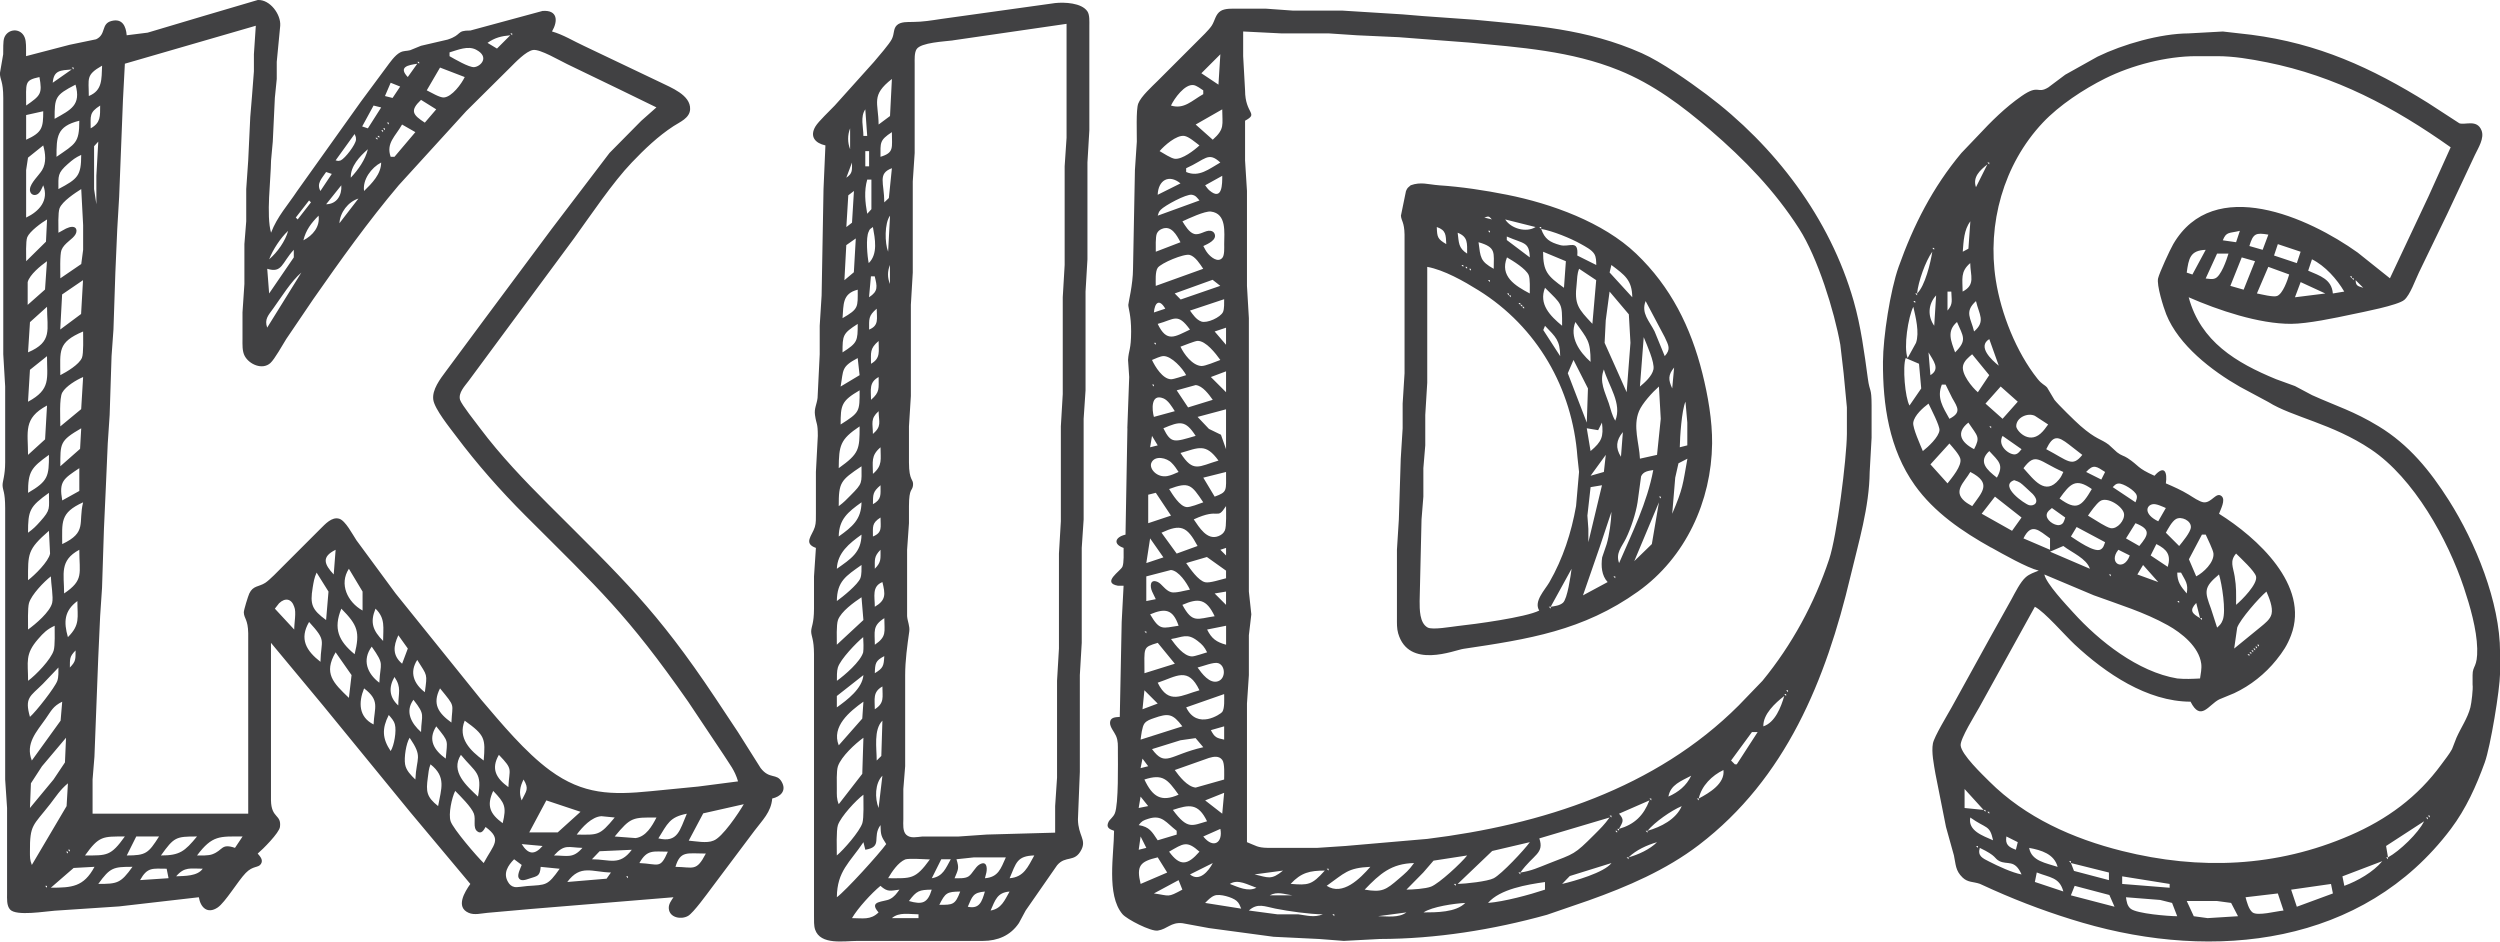 <?xml version="1.0" encoding="UTF-8" standalone="no"?>
<svg
   xmlns:dc="http://purl.org/dc/elements/1.1/"
   xmlns:cc="http://creativecommons.org/ns#"
   xmlns:rdf="http://www.w3.org/1999/02/22-rdf-syntax-ns#"
   xmlns:svg="http://www.w3.org/2000/svg"
   xmlns="http://www.w3.org/2000/svg"
   id="svg8"
   version="1.1"
   viewBox="0 0 135.467 51.018"
   height="51.018mm"
   width="135.467mm">
  <defs
     id="defs2" />
  <g
     transform="translate(110.067,-123.325)"
     id="layer1">
    <path
       style="fill:#414143;fill-opacity:1;stroke:none;stroke-width:0.103"
       id="Selection"
       d="m -102.066,125.094 c 0,0 2.983,-0.889 2.983,-0.889 0,0 2.983,-0.88 2.983,-0.88 0.66,-0.037 1.264,0.782 1.217,1.396 0,0 -0.188,1.955 -0.188,1.955 0,0 0,0.926 0,0.926 0,0 -0.103,1.029 -0.103,1.029 0,0 -0.112,2.366 -0.112,2.366 0,0 -0.094,1.029 -0.094,1.029 -0.012,1.048 -0.269,2.966 0,3.909 0.335,-0.878 0.915,-1.503 1.417,-2.262 0,0 3.448,-4.836 3.448,-4.836 0,0 1.372,-1.852 1.372,-1.852 0.198,-0.263 0.467,-0.665 0.758,-0.818 0.196,-0.103 0.352,-0.069 0.543,-0.121 0,0 0.588,-0.24 0.588,-0.24 0,0 1.44,-0.335 1.44,-0.335 0.818,-0.264 0.442,-0.499 1.235,-0.492 0,0 3.909,-1.06 3.909,-1.06 0.821,-0.065 0.849,0.54 0.514,1.111 0.617,0.176 1.168,0.525 1.749,0.791 0,0 4.115,1.961 4.115,1.961 0.572,0.286 1.655,0.686 1.62,1.464 -0.022,0.48 -0.55,0.686 -0.9,0.914 -0.839,0.547 -1.569,1.247 -2.259,1.969 -1.038,1.084 -2.228,2.861 -3.134,4.115 0,0 -4.034,5.453 -4.034,5.453 0,0 -1.672,2.263 -1.672,2.263 -0.208,0.282 -0.575,0.651 -0.468,1.029 0.071,0.247 0.88,1.268 1.086,1.543 1.104,1.472 2.391,2.816 3.69,4.115 4.007,4.007 5.85,5.688 9.053,10.494 0,0 1.229,1.852 1.229,1.852 0,0 1.229,1.949 1.229,1.949 0.481,0.628 0.865,0.265 1.139,0.742 0.282,0.489 -0.058,0.808 -0.511,0.91 -0.058,0.737 -0.533,1.174 -0.964,1.749 0,0 -2.315,3.086 -2.315,3.086 -0.243,0.323 -0.986,1.355 -1.279,1.526 -0.365,0.212 -1.006,0.105 -1.045,-0.396 -0.02,-0.243 0.13,-0.426 0.253,-0.615 0,0 -7.716,0.635 -7.716,0.635 0,0 -2.366,0.21 -2.366,0.21 -0.316,0.026 -0.711,0.137 -1.015,0 -0.728,-0.311 -0.208,-1.148 0.09,-1.565 0,0 -3.272,-3.909 -3.272,-3.909 0,0 -4.71,-5.761 -4.71,-5.761 0,0 -2.821,-3.395 -2.821,-3.395 0,0 0,8.539 0,8.539 0.019,0.987 0.575,0.744 0.487,1.436 -0.041,0.325 -0.936,1.218 -1.207,1.444 0.13,0.154 0.315,0.341 0.177,0.56 -0.142,0.226 -0.43,0.081 -0.828,0.493 -0.416,0.428 -1.107,1.592 -1.518,1.869 -0.55,0.371 -0.928,0.003 -1.02,-0.556 0,0 -4.321,0.497 -4.321,0.497 0,0 -3.498,0.233 -3.498,0.233 -0.505,0.034 -2.071,0.305 -2.407,-0.062 -0.198,-0.215 -0.164,-0.6 -0.165,-0.873 0,0 0,-4.63 0,-4.63 0,0 -0.103,-1.543 -0.103,-1.543 0,0 0,-14.712 0,-14.712 -10e-4,-0.897 -0.135,-0.95 -0.141,-1.235 -0.005,-0.217 0.14,-0.521 0.141,-1.235 0,0 0,-4.115 0,-4.115 0,0 -0.103,-1.749 -0.103,-1.749 0,0 0,-13.889 0,-13.889 -0.002,-0.931 -0.175,-0.959 -0.182,-1.337 0,0 0.178,-1.029 0.178,-1.029 0.013,-0.249 -0.024,-0.7 0.066,-0.915 0.17,-0.409 0.702,-0.513 0.994,-0.173 0.181,0.211 0.175,0.517 0.179,0.779 0,0 0,0.412 0,0.412 0,0 2.366,-0.617 2.366,-0.617 0,0 1.427,-0.296 1.427,-0.296 0.568,-0.264 0.251,-0.846 0.843,-0.995 0.588,-0.148 0.778,0.295 0.817,0.777 0,0 1.132,-0.142 1.132,-0.142 z m 36.187,5.08 c 0.165,-0.278 0.787,-0.855 1.045,-1.132 0,0 2.126,-2.366 2.126,-2.366 0.217,-0.258 0.844,-0.977 0.968,-1.235 0.145,-0.298 0.071,-0.555 0.269,-0.747 0.205,-0.201 0.597,-0.176 0.864,-0.179 0.557,-0.005 0.998,-0.081 1.543,-0.163 0,0 6.173,-0.861 6.173,-0.861 0.497,-0.053 1.431,-0.018 1.747,0.451 0.128,0.19 0.105,0.553 0.105,0.779 0,0 0,5.658 0,5.658 0,0 -0.103,1.749 -0.103,1.749 0,0 0,5.247 0,5.247 0,0 -0.103,1.749 -0.103,1.749 0,0 0,5.35 0,5.35 0,0 -0.103,1.543 -0.103,1.543 0,0 0,5.453 0,5.453 0,0 -0.103,1.543 -0.103,1.543 0,0 0,5.144 0,5.144 0,0 -0.103,1.749 -0.103,1.749 0,0 0,5.247 0,5.247 0,0 -0.103,2.572 -0.103,2.572 0.015,0.887 0.468,1.093 0.187,1.644 -0.365,0.719 -0.845,0.286 -1.315,0.841 0,0 -1.705,2.454 -1.705,2.454 0,0 -0.364,0.677 -0.364,0.677 -0.46,0.685 -1.158,0.967 -1.947,0.969 0,0 -6.79,0 -6.79,0 -0.738,0 -2.021,0.243 -2.309,-0.619 -0.068,-0.204 -0.058,-0.501 -0.058,-0.718 0,0 0,-14.197 0,-14.197 -0.002,-0.827 -0.153,-0.971 -0.153,-1.235 0,-0.263 0.151,-0.407 0.153,-1.235 0,0 0,-1.749 0,-1.749 0,0 0.103,-1.543 0.103,-1.543 -0.702,-0.247 -0.199,-0.669 -0.058,-1.132 0.069,-0.223 0.058,-0.488 0.058,-0.72 0,0 0,-2.263 0,-2.263 0,0 0.103,-1.955 0.103,-1.955 -0.001,-0.734 -0.073,-0.575 -0.153,-1.132 -0.052,-0.354 0.1,-0.58 0.14,-0.926 0,0 0.116,-2.366 0.116,-2.366 0,0 0,-1.543 0,-1.543 0,0 0.103,-1.646 0.103,-1.646 0,0 0.103,-5.761 0.103,-5.761 0,0 0.103,-2.366 0.103,-2.366 -0.549,-0.12 -0.869,-0.472 -0.54,-1.029 z m 16.898,16.358 c 0,0 0.102,-2.778 0.102,-2.778 0,0 -0.063,-0.926 -0.063,-0.926 0.034,-0.551 0.166,-0.542 0.167,-1.543 0.001,-0.885 -0.153,-1.257 -0.153,-1.44 0,-0.112 0.252,-1.093 0.256,-1.955 0,0 0.103,-5.35 0.103,-5.35 0,0 0.103,-1.543 0.103,-1.543 0.005,-0.436 -0.05,-1.726 0.076,-2.058 0.148,-0.39 0.748,-0.927 1.056,-1.235 0,0 2.16,-2.16 2.16,-2.16 0.212,-0.212 0.607,-0.588 0.763,-0.823 0.176,-0.265 0.203,-0.628 0.495,-0.806 0.235,-0.143 0.632,-0.12 0.902,-0.12 0,0 1.543,0 1.543,0 0,0 1.44,0.103 1.44,0.103 0,0 2.675,0 2.675,0 0,0 3.292,0.206 3.292,0.206 0,0 1.132,0.094 1.132,0.094 0,0 2.778,0.198 2.778,0.198 3.191,0.31 6.059,0.482 9.053,1.812 1.044,0.463 2.569,1.534 3.498,2.231 3.713,2.784 6.699,6.709 7.98,11.2 0.393,1.377 0.578,2.803 0.771,4.218 0.103,0.752 0.198,0.437 0.2,1.44 0,0 0,1.749 0,1.749 0,0 -0.103,1.852 -0.103,1.852 -0.023,1.926 -0.6,3.803 -1.041,5.658 -1.331,5.606 -3.492,10.948 -8.218,14.557 -1.775,1.355 -3.88,2.26 -5.967,3.003 0,0 -2.263,0.779 -2.263,0.779 -2.927,0.812 -6.017,1.306 -9.053,1.311 0,0 -1.955,0.103 -1.955,0.103 0,0 -1.337,-0.103 -1.337,-0.103 0,0 -2.469,-0.12 -2.469,-0.12 0,0 -3.498,-0.471 -3.498,-0.471 0,0 -1.44,-0.265 -1.44,-0.265 -0.628,-0.065 -0.81,0.319 -1.337,0.401 -0.369,0.058 -1.672,-0.609 -1.913,-0.893 -0.882,-1.043 -0.455,-3.249 -0.454,-4.515 -0.239,-0.084 -0.451,-0.171 -0.302,-0.478 0.071,-0.147 0.255,-0.252 0.345,-0.469 0.206,-0.501 0.165,-2.714 0.164,-3.373 -0.001,-0.292 0.02,-0.548 -0.101,-0.823 -0.095,-0.217 -0.327,-0.466 -0.325,-0.707 0.002,-0.31 0.306,-0.305 0.529,-0.322 0,0 0.103,-5.144 0.103,-5.144 0,0 0.103,-1.962 0.103,-1.962 0,0 -0.302,0 -0.302,0 -0.912,-0.164 0.142,-0.798 0.241,-1.035 0.086,-0.206 0.062,-0.771 0.062,-1.015 -0.593,-0.207 -0.459,-0.591 0.103,-0.72 0,0 0.103,-5.761 0.103,-5.761 z m -9.465,-21.016 c -0.437,0.058 -1.715,0.111 -1.953,0.472 -0.127,0.193 -0.105,0.564 -0.105,0.791 0,0 0,4.835 0,4.835 0,0 -0.103,1.543 -0.103,1.543 0,0 0,4.938 0,4.938 0,0 -0.103,1.749 -0.103,1.749 0,0 0,4.938 0,4.938 0,0 -0.103,1.646 -0.103,1.646 0,0 0,1.955 0,1.955 0.002,1.036 0.252,0.877 0.221,1.229 -0.03,0.335 -0.219,0.127 -0.221,1.137 0,0 0,0.926 0,0.926 0,0 -0.101,1.44 -0.101,1.44 0,0 0,2.675 0,2.675 0,0 0,0.922 0,0.922 0.022,0.288 0.158,0.542 0.117,0.831 -0.11,0.779 -0.221,1.569 -0.222,2.362 0,0 0,4.938 0,4.938 0,0 -0.099,1.235 -0.099,1.235 0,0 0,1.646 0,1.646 -0.004,0.254 -0.042,0.645 0.157,0.833 0.234,0.218 0.583,0.119 0.867,0.097 0,0 1.955,0 1.955,0 0,0 1.543,-0.107 1.543,-0.107 0,0 3.704,-0.103 3.704,-0.103 0,0 0,-1.44 0,-1.44 0,0 0.103,-1.543 0.103,-1.543 0,0 0,-5.247 0,-5.247 0,0 0.103,-1.749 0.103,-1.749 0,0 0,-5.144 0,-5.144 0,0 0.103,-1.749 0.103,-1.749 0,0 0,-5.144 0,-5.144 0,0 0.103,-1.749 0.103,-1.749 0,0 0,-5.247 0,-5.247 0,0 0.103,-1.749 0.103,-1.749 0,0 0,-5.35 0,-5.35 0,0 0.103,-1.543 0.103,-1.543 0,0 0,-6.173 0,-6.173 0,0 -6.173,0.897 -6.173,0.897 z m -44.855,1.263 c 0,0 -0.103,1.955 -0.103,1.955 0,0 -0.206,5.247 -0.206,5.247 0,0 -0.103,1.749 -0.103,1.749 0,0 -0.103,2.366 -0.103,2.366 0,0 -0.103,3.086 -0.103,3.086 0,0 -0.103,1.44 -0.103,1.44 0,0 -0.103,3.189 -0.103,3.189 0,0 -0.103,1.543 -0.103,1.543 0,0 -0.103,2.366 -0.103,2.366 0,0 -0.103,2.263 -0.103,2.263 0,0 -0.103,3.189 -0.103,3.189 0,0 -0.103,1.543 -0.103,1.543 0,0 -0.103,2.263 -0.103,2.263 0,0 -0.206,5.35 -0.206,5.35 0,0 -0.101,1.235 -0.101,1.235 0,0 0,1.852 0,1.852 0,0 8.434,0 8.434,0 0,0 0,-8.436 0,-8.436 0,0 0,-1.337 0,-1.337 -0.013,-0.764 -0.224,-0.79 -0.239,-1.132 -0.005,-0.128 0.234,-0.889 0.296,-1.023 0.207,-0.442 0.514,-0.352 0.868,-0.581 0.241,-0.157 0.702,-0.642 0.926,-0.865 0,0 2.058,-2.058 2.058,-2.058 0.255,-0.25 0.621,-0.672 1.024,-0.549 0.337,0.102 0.725,0.859 0.931,1.167 0,0 2.122,2.881 2.122,2.881 0,0 4.64,5.761 4.64,5.761 1.085,1.273 2.39,2.85 3.731,3.831 1.793,1.313 3.339,1.335 5.453,1.124 0,0 2.572,-0.252 2.572,-0.252 0,0 2.16,-0.28 2.16,-0.28 -0.179,-0.613 -0.449,-0.913 -0.78,-1.44 0,0 -1.924,-2.881 -1.924,-2.881 -3.322,-4.754 -4.799,-6.063 -8.819,-10.082 -1.351,-1.351 -2.621,-2.791 -3.768,-4.321 -0.325,-0.434 -1.151,-1.45 -1.223,-1.955 -0.077,-0.544 0.38,-1.135 0.684,-1.543 0,0 2.058,-2.778 2.058,-2.778 0,0 3.675,-4.938 3.675,-4.938 0,0 3.132,-4.115 3.132,-4.115 0,0 1.719,-1.74 1.719,-1.74 0,0 0.823,-0.729 0.823,-0.729 0,0 -1.955,-0.953 -1.955,-0.953 0,0 -2.881,-1.391 -2.881,-1.391 -0.391,-0.184 -1.477,-0.831 -1.852,-0.766 -0.386,0.067 -0.958,0.674 -1.235,0.95 0,0 -2.384,2.366 -2.384,2.366 0,0 -3.656,4.012 -3.656,4.012 -1.656,1.959 -3.164,4.073 -4.631,6.173 0,0 -1.464,2.16 -1.464,2.16 -0.195,0.31 -0.631,1.099 -0.862,1.304 -0.431,0.385 -1.14,0.076 -1.389,-0.384 -0.142,-0.263 -0.12,-0.628 -0.12,-0.921 0,0 0,-1.44 0,-1.44 0,0 0.103,-1.543 0.103,-1.543 0,0 0,-2.16 0,-2.16 0,0 0.099,-1.235 0.099,-1.235 0,0 0,-1.749 0,-1.749 0,0 0.107,-1.543 0.107,-1.543 0,0 0.112,-2.366 0.112,-2.366 0,0 0.094,-1.132 0.094,-1.132 0,0 0.103,-1.337 0.103,-1.337 0,0 0,-0.926 0,-0.926 0,0 0.103,-1.543 0.103,-1.543 0,0 -7.099,2.058 -7.099,2.058 z m 61.933,42.489 c 0,0 2.675,0 2.675,0 0,0 1.543,-0.103 1.543,-0.103 0,0 4.424,-0.383 4.424,-0.383 6.179,-0.762 12.37,-2.73 16.872,-7.23 0,0 1.29,-1.337 1.29,-1.337 1.599,-1.951 2.817,-4.195 3.612,-6.584 0.422,-1.266 0.945,-5.409 0.962,-6.79 0,0 0,-1.44 0,-1.44 0,0 -0.177,-1.852 -0.177,-1.852 0,0 -0.179,-1.543 -0.179,-1.543 -0.327,-1.834 -1.229,-4.719 -2.225,-6.276 -1.329,-2.078 -2.966,-3.762 -4.826,-5.363 -1.509,-1.298 -3.081,-2.48 -4.938,-3.232 -2.61,-1.057 -5.363,-1.24 -8.127,-1.504 0,0 -2.469,-0.188 -2.469,-0.188 0,0 -1.337,-0.103 -1.337,-0.103 0,0 -2.263,-0.103 -2.263,-0.103 0,0 -1.543,-0.103 -1.543,-0.103 0,0 -2.572,0 -2.572,0 0,0 -2.058,-0.103 -2.058,-0.103 0,0 0,1.337 0,1.337 0,0 0.103,1.852 0.103,1.852 0.003,1.307 0.762,1.229 0,1.646 0,0 0,2.16 0,2.16 0,0 0.103,1.646 0.103,1.646 0,0 0,5.144 0,5.144 0,0 0.103,1.749 0.103,1.749 0,0 0,14.814 0,14.814 0,0 0.133,1.235 0.133,1.235 0,0 -0.133,1.132 -0.133,1.132 0,0 0,2.16 0,2.16 0,0 -0.103,1.543 -0.103,1.543 0,0 0,7.51 0,7.51 0.504,0.198 0.562,0.298 1.132,0.309 z m -41.048,-44.135 c 0,0 0.103,0.103 0.103,0.103 0,0 0,-0.103 0,-0.103 0,0 -0.103,0 -0.103,0 z m 80.245,27.866 c -1.557,-0.868 -3.089,-1.909 -4.138,-3.381 -1.392,-1.954 -1.738,-4.347 -1.726,-6.687 0.006,-1.346 0.398,-3.884 0.848,-5.144 0.807,-2.266 1.85,-4.316 3.403,-6.173 0,0 0.884,-0.926 0.884,-0.926 0.736,-0.789 1.484,-1.536 2.375,-2.156 0.962,-0.669 0.829,-0.09 1.45,-0.472 0,0 0.917,-0.687 0.917,-0.687 0,0 1.749,-0.978 1.749,-0.978 1.38,-0.673 3.4,-1.253 4.938,-1.261 0,0 1.852,-0.102 1.852,-0.102 0,0 1.543,0.176 1.543,0.176 3.617,0.471 6.495,1.775 9.568,3.689 0,0 1.706,1.108 1.706,1.108 0.311,0.109 0.955,-0.233 1.201,0.387 0.167,0.422 -0.18,0.952 -0.357,1.326 0,0 -1.496,3.189 -1.496,3.189 0,0 -1.541,3.189 -1.541,3.189 -0.196,0.405 -0.471,1.2 -0.787,1.476 -0.342,0.3 -2.287,0.669 -2.84,0.787 -0.904,0.193 -2.399,0.51 -3.292,0.514 -1.742,0.008 -3.958,-0.74 -5.555,-1.44 0.649,2.405 2.575,3.549 4.732,4.438 0,0 1.029,0.374 1.029,0.374 0,0 0.926,0.492 0.926,0.492 1.358,0.612 2.245,0.86 3.601,1.684 1.651,1.002 2.789,2.408 3.812,4.019 1.437,2.264 2.768,5.514 2.773,8.23 0,0 0,1.132 0,1.132 -0.011,0.904 -0.523,3.988 -0.828,4.835 -0.46,1.274 -1.016,2.511 -1.836,3.601 -4.757,6.323 -12.831,7.172 -19.969,5.084 -1.655,-0.484 -3.259,-1.076 -4.835,-1.778 0,0 -0.72,-0.327 -0.72,-0.327 -0.352,-0.123 -0.648,-0.065 -0.936,-0.34 -0.397,-0.381 -0.364,-0.711 -0.47,-1.2 0,0 -0.43,-1.543 -0.43,-1.543 0,0 -0.572,-2.881 -0.572,-2.881 -0.08,-0.478 -0.227,-1.175 -0.136,-1.646 0.072,-0.371 0.788,-1.546 1.015,-1.955 0,0 2.043,-3.704 2.043,-3.704 0,0 1.204,-2.16 1.204,-2.16 0.192,-0.351 0.478,-0.936 0.773,-1.19 0.201,-0.175 0.456,-0.256 0.699,-0.353 -0.623,-0.148 -1.963,-0.909 -2.572,-1.249 z m -81.48,-27.351 c 0,0 0.514,0.309 0.514,0.309 0,0 0.72,-0.72 0.72,-0.72 -0.482,0.043 -0.835,0.127 -1.235,0.412 z m -0.72,1.314 c 0.347,-0.03 0.855,-0.55 0.101,-0.945 -0.442,-0.231 -0.988,0.014 -1.438,0.146 0,0 0,0.206 0,0.206 0.267,0.152 1.057,0.617 1.337,0.594 z m 39.402,0.332 c 0,0 0.926,0.617 0.926,0.617 0,0 0.103,-1.646 0.103,-1.646 0,0 -1.029,1.029 -1.029,1.029 z m 57.715,-0.597 c -0.882,-0.176 -1.774,-0.328 -2.675,-0.329 0,0 -1.132,0 -1.132,0 -1.618,0.002 -3.494,0.489 -4.938,1.209 -1.161,0.58 -2.487,1.45 -3.377,2.396 -2.131,2.264 -3.022,5.491 -2.544,8.535 0.284,1.815 1.109,3.895 2.254,5.336 0.253,0.32 0.379,0.314 0.526,0.481 0,0 0.396,0.664 0.396,0.664 0.188,0.245 1.147,1.184 1.408,1.41 0.871,0.757 1.107,0.696 1.534,1.021 0,0 0.45,0.412 0.45,0.412 0.239,0.188 0.363,0.178 0.571,0.315 0.65,0.429 0.488,0.526 1.458,0.958 0.546,-0.616 0.704,-0.186 0.617,0.412 0.422,0.181 0.842,0.368 1.235,0.607 0.201,0.121 0.598,0.403 0.822,0.421 0.43,0.035 0.671,-0.591 0.965,-0.334 0.23,0.202 -0.058,0.719 -0.141,0.953 2.044,1.28 4.93,3.875 3.903,6.584 -0.207,0.544 -0.436,0.887 -0.797,1.337 -0.606,0.756 -1.403,1.389 -2.283,1.801 0,0 -0.814,0.337 -0.814,0.337 -0.577,0.294 -1,1.223 -1.552,0.124 -2.36,-0.007 -4.609,-1.543 -6.276,-3.096 -0.527,-0.491 -1.632,-1.777 -2.16,-2.048 0,0 -3.014,5.453 -3.014,5.453 -0.214,0.389 -1.038,1.699 -1.008,2.058 0.04,0.501 1.183,1.585 1.553,1.955 1.962,1.959 4.542,3.103 7.201,3.768 4.187,1.046 8.365,0.882 12.345,-0.845 2.005,-0.869 3.658,-2.074 4.954,-3.85 0.171,-0.234 0.445,-0.578 0.573,-0.823 0,0 0.24,-0.617 0.24,-0.617 0.245,-0.556 0.599,-1.045 0.755,-1.646 0.057,-0.215 0.155,-1.016 0.119,-1.235 0,0 0,-0.514 0,-0.514 -0.003,-0.535 0.274,-0.397 0.251,-1.44 -0.024,-1.037 -0.391,-2.31 -0.719,-3.292 -0.875,-2.624 -2.712,-5.941 -5.041,-7.501 -2.095,-1.403 -4.262,-1.75 -5.555,-2.563 0,0 -1.543,-0.828 -1.543,-0.828 -1.526,-0.87 -3.321,-2.254 -3.991,-3.923 -0.153,-0.382 -0.531,-1.587 -0.443,-1.955 0.073,-0.306 0.644,-1.549 0.821,-1.852 2.201,-3.77 7.344,-1.436 9.992,0.456 0,0 1.749,1.396 1.749,1.396 0,0 2.084,-4.424 2.084,-4.424 0,0 1.208,-2.675 1.208,-2.675 -3.094,-2.189 -6.231,-3.859 -9.979,-4.609 z m -100.203,-0.021 c 0,0 0.103,0.103 0.103,0.103 0,0 0,-0.103 0,-0.103 0,0 -0.103,0 -0.103,0 z m -0.514,0.823 c 0,0 0.514,-0.72 0.514,-0.72 -0.486,0.071 -1.043,0.166 -0.514,0.72 z m -17.284,1.029 c 0.746,-0.302 0.686,-0.91 0.72,-1.646 -0.897,0.51 -0.72,0.692 -0.72,1.646 z m -0.926,-1.543 c 0,0 0.103,0.103 0.103,0.103 0,0 0,-0.103 0,-0.103 0,0 -0.103,0 -0.103,0 z m 19.958,0 c 0,0 -0.72,1.235 -0.72,1.235 0.222,0.107 0.705,0.401 0.926,0.387 0.439,-0.031 0.959,-0.741 1.132,-1.107 0,0 -1.337,-0.514 -1.337,-0.514 z m -20.987,0.823 c 0,0 1.029,-0.72 1.029,-0.72 -0.61,0.051 -0.974,0.038 -1.029,0.72 z m -1.44,1.235 c 0.785,-0.547 0.883,-0.633 0.72,-1.543 -0.833,0.18 -0.72,0.302 -0.72,1.543 z m 46.192,1.029 c 0,0 0.618,-0.46 0.618,-0.46 0,0 0.102,-2.009 0.102,-2.009 -1.152,0.898 -0.731,1.262 -0.72,2.469 z m -26.44,-2.263 c 0,0 -0.309,0.72 -0.309,0.72 0,0 0.412,0.103 0.412,0.103 0,0 0.412,-0.617 0.412,-0.617 0,0 -0.514,-0.206 -0.514,-0.206 z m 43.517,0.128 c -0.484,-0.082 -1.057,0.73 -1.235,1.107 0.712,0.22 1.136,-0.275 1.749,-0.617 0,0 0,-0.206 0,-0.206 -0.135,-0.089 -0.356,-0.256 -0.514,-0.284 z m -61.727,1.827 c 0.881,-0.494 1.448,-0.74 1.132,-1.852 -1.111,0.572 -1.132,0.692 -1.132,1.852 z m 20.061,0.206 c 0,0 0.617,-0.72 0.617,-0.72 0,0 -0.823,-0.514 -0.823,-0.514 -0.625,0.591 -0.441,0.817 0.206,1.235 z m -18.107,0.309 c 0.551,-0.303 0.509,-0.662 0.514,-1.235 -0.603,0.383 -0.513,0.568 -0.514,1.235 z m 15.329,-1.235 c 0,0 -0.617,1.132 -0.617,1.132 0,0 0.309,0.103 0.309,0.103 0,0 0.72,-1.132 0.72,-1.132 0,0 -0.412,-0.103 -0.412,-0.103 z m 26.543,1.646 c 0,0 0.206,0 0.206,0 0,0 -0.103,-1.44 -0.103,-1.44 -0.282,0.399 -0.104,0.968 -0.103,1.44 z m 16.049,-0.823 c 0,0 0.206,-0.617 0.206,-0.617 0,0 -0.206,0.617 -0.206,0.617 z m 1.955,0.206 c 0,0 0.926,0.823 0.926,0.823 0.665,-0.594 0.514,-0.8 0.514,-1.646 0,0 -1.44,0.823 -1.44,0.823 z m -63.373,-0.514 c 0,0 0,1.337 0,1.337 0.879,-0.397 0.925,-0.656 0.926,-1.543 0,0 -0.926,0.206 -0.926,0.206 z m 1.646,2.263 c 1.032,-0.716 1.235,-0.745 1.235,-1.955 -1.237,0.306 -1.235,0.881 -1.235,1.955 z m 17.901,-1.852 c 0,0 0.103,0.103 0.103,0.103 0,0 0,-0.103 0,-0.103 0,0 -0.103,0 -0.103,0 z m 0.823,0.103 c -0.363,0.647 -0.878,1.007 -0.617,1.749 0,0 0.206,0 0.206,0 0,0 1.132,-1.337 1.132,-1.337 0,0 -0.72,-0.412 -0.72,-0.412 z m -1.029,0.206 c 0,0 0.103,0.103 0.103,0.103 0,0 0,-0.103 0,-0.103 0,0 -0.103,0 -0.103,0 z m 25.308,1.132 c 0,0 0,-1.132 0,-1.132 -0.143,0.36 -0.143,0.772 0,1.132 z m -25.411,-1.029 c 0,0 0.103,0.103 0.103,0.103 0,0 0,-0.103 0,-0.103 0,0 -0.103,0 -0.103,0 z m 27.057,1.44 c 0.751,-0.228 0.617,-0.485 0.617,-1.337 -0.681,0.448 -0.616,0.569 -0.617,1.337 z m -29.526,0.194 c 0.087,0.01 0.126,0.054 0.279,0 0.242,-0.116 0.808,-0.857 0.826,-1.12 0.011,-0.173 -0.048,-0.221 -0.076,-0.309 0,0 -1.029,1.429 -1.029,1.429 z m 45.987,-1.327 c -0.424,-0.057 -1.082,0.523 -1.337,0.824 0.202,0.113 0.618,0.392 0.823,0.415 0.401,0.046 1.055,-0.46 1.337,-0.723 -0.206,-0.153 -0.581,-0.484 -0.823,-0.515 z m -43.723,0.001 c 0,0 0.103,0.103 0.103,0.103 0,0 0,-0.103 0,-0.103 0,0 -0.103,0 -0.103,0 z m -0.103,0.103 c 0,0 0.103,0.103 0.103,0.103 0,0 0,-0.103 0,-0.103 0,0 -0.103,0 -0.103,0 z m -15.248,0.454 c 0,0 0,2.324 0,2.324 0,0 0.124,0.823 0.124,0.823 0,0 0,-1.543 0,-1.543 0,0 0.103,-1.852 0.103,-1.852 0,0 -0.227,0.248 -0.227,0.248 z m -3.58,0.619 c 0,0 -0.102,0.676 -0.102,0.676 0,0 0,2.572 0,2.572 0.71,-0.335 1.248,-0.937 0.926,-1.749 -0.075,0.164 -0.163,0.415 -0.337,0.497 -0.2,0.094 -0.406,-0.042 -0.382,-0.297 0.033,-0.334 0.488,-0.741 0.659,-1.023 0.242,-0.4 0.181,-0.908 0.06,-1.337 0,0 -0.824,0.662 -0.824,0.662 z m 17.49,1.087 c 0.404,-0.434 0.784,-0.963 0.926,-1.543 -0.442,0.39 -0.951,0.925 -0.926,1.543 z m 27.88,-1.44 c 0,0 0,0.823 0,0.823 0,0 0.206,0 0.206,0 0,0 0,-0.823 0,-0.823 0,0 -0.206,0 -0.206,0 z m -43.207,0.692 c -0.576,0.507 -0.515,0.642 -0.516,1.365 1.051,-0.555 1.235,-0.719 1.235,-1.852 -0.318,0.149 -0.454,0.254 -0.718,0.487 z m 60.593,0.234 c 0,0 0,0.206 0,0.206 0.699,0.301 1.232,-0.162 1.852,-0.514 -0.664,-0.615 -0.803,-0.158 -1.852,0.309 z m -44.546,1.235 c 0.429,-0.418 0.924,-0.917 0.926,-1.543 -0.533,0.277 -1.015,0.928 -0.926,1.543 z m 26.131,-0.72 c 0.36,-0.241 0.303,-0.417 0.309,-0.823 0,0 -0.309,0.823 -0.309,0.823 z m 61.83,-0.823 c 0,0 0.103,0.103 0.103,0.103 0,0 0,-0.103 0,-0.103 0,0 -0.103,0 -0.103,0 z m -0.617,1.337 c 0,0 0.617,-1.235 0.617,-1.235 -0.402,0.315 -0.808,0.688 -0.617,1.235 z m -59.155,0.823 c 0,0 0.248,-0.236 0.248,-0.236 0,0 0.164,-1.616 0.164,-1.616 -0.787,0.292 -0.415,0.789 -0.412,1.852 z m -30.246,-1.646 c -0.236,0.357 -0.531,0.618 -0.309,1.029 0,0 0.617,-0.926 0.617,-0.926 0,0 -0.309,-0.103 -0.309,-0.103 z m 47.633,0.72 c 0.079,0.101 0.126,0.186 0.228,0.275 0.714,0.61 0.698,-0.378 0.698,-0.789 0,0 -0.926,0.514 -0.926,0.514 z m -2.572,0.514 c 0,0 1.235,-0.617 1.235,-0.617 -0.636,-0.52 -1.209,-0.167 -1.235,0.617 z m -15.74,-0.823 c -0.176,0.617 -0.112,1.228 0,1.852 0,0 0.227,-0.248 0.227,-0.248 0,0 0,-1.604 0,-1.604 0,0 -0.227,0 -0.227,0 z m -29.32,1.337 c 0.576,-0.006 0.863,-0.49 0.823,-1.029 0,0 -0.823,1.029 -0.823,1.029 z m 60.287,-1.029 c 1.236,0.081 2.49,0.272 3.704,0.514 2.392,0.478 5.209,1.485 6.996,3.193 1.879,1.796 2.962,3.983 3.587,6.477 0.3,1.195 0.541,2.574 0.528,3.807 -0.036,3.124 -1.436,6.181 -4.012,8.02 -2.982,2.131 -5.961,2.587 -9.465,3.108 -0.486,0.072 -2.968,1.118 -3.535,-0.841 -0.077,-0.263 -0.066,-0.55 -0.066,-0.823 0,0 0,-3.704 0,-3.704 0,0 0.103,-1.646 0.103,-1.646 0,0 0.103,-3.292 0.103,-3.292 0,0 0.103,-1.646 0.103,-1.646 0,0 0,-1.337 0,-1.337 0,0 0.103,-1.646 0.103,-1.646 0,0 0,-7.51 0,-7.51 -0.012,-0.686 -0.177,-0.737 -0.196,-1.029 0,0 0.273,-1.331 0.273,-1.331 0.084,-0.203 0.115,-0.183 0.256,-0.315 0.556,-0.201 0.955,-0.041 1.52,0 z m -74.731,1.244 c -0.093,0.233 -0.062,1.036 -0.062,1.328 0,0 0.412,-0.227 0.412,-0.227 0.513,-0.242 0.656,0.04 0.519,0.302 -0.149,0.282 -0.614,0.478 -0.765,0.86 -0.097,0.243 -0.062,1.215 -0.062,1.534 0,0 1.133,-0.774 1.133,-0.774 0,0 0.102,-0.77 0.102,-0.77 0,0 0,-1.337 0,-1.337 0,0 -0.103,-1.955 -0.103,-1.955 -0.341,0.216 -1.025,0.665 -1.173,1.038 z m 42.738,-0.7 c 0,0 -0.105,1.719 -0.105,1.719 0,0 0.307,-0.236 0.307,-0.236 0,0 0.105,-1.719 0.105,-1.719 0,0 -0.307,0.236 -0.307,0.236 z m 18.615,-0.031 c -0.301,-0.048 -1.47,0.585 -1.686,0.814 -0.122,0.13 -0.109,0.169 -0.162,0.319 0,0 2.263,-0.823 2.263,-0.823 -0.13,-0.147 -0.199,-0.276 -0.416,-0.31 z m -46.188,1.544 c 0,0 1.029,-1.337 1.029,-1.337 -0.556,0.172 -1.001,0.757 -1.029,1.337 z m -2.366,-0.309 c 0,0 0.103,0.103 0.103,0.103 0,0 0.72,-0.926 0.72,-0.926 0,0 -0.103,-0.103 -0.103,-0.103 0,0 -0.72,0.926 -0.72,0.926 z m 49.424,1.949 c 0.166,0.198 0.541,0.514 0.782,0.237 0.128,-0.147 0.102,-0.553 0.102,-0.745 0.001,-0.619 0.147,-1.656 -0.72,-1.765 -0.321,-0.041 -1.222,0.382 -1.543,0.531 0.145,0.227 0.353,0.594 0.627,0.678 0.312,0.096 0.62,-0.216 0.901,-0.165 0.087,0.015 0.162,0.058 0.204,0.139 0.18,0.346 -0.376,0.581 -0.6,0.685 0.078,0.145 0.14,0.277 0.248,0.405 z m -49.012,-0.714 c 0.513,-0.265 0.909,-0.738 0.823,-1.337 -0.402,0.406 -0.685,0.775 -0.823,1.337 z m 31.686,0.617 c 0,0 0.103,-1.955 0.103,-1.955 -0.303,0.412 -0.29,1.481 -0.103,1.955 z m 32.304,-1.852 c 0,0 0.412,0.103 0.412,0.103 -0.168,-0.188 -0.171,-0.181 -0.412,-0.103 z m -78.953,1.067 c -0.088,0.211 -0.058,1.027 -0.058,1.299 0,0 1.073,-1.058 1.073,-1.058 0,0 0.059,-1.206 0.059,-1.206 -0.299,0.177 -0.938,0.641 -1.074,0.964 z m 80.085,-0.964 c 0.313,0.499 1.141,0.731 1.646,0.412 0,0 -1.646,-0.412 -1.646,-0.412 z m 24.794,1.749 c 0,0 0.307,-0.164 0.307,-0.164 0,0 0.105,-1.482 0.105,-1.482 -0.351,0.462 -0.366,1.082 -0.412,1.646 z M -62.994,135.875 c -0.169,0.317 -0.075,1.365 0,1.707 0.511,-0.496 0.341,-1.323 0.227,-1.955 -0.115,0.086 -0.181,0.099 -0.227,0.248 z m 15.877,-0.143 c -0.12,0.053 -0.205,0.123 -0.262,0.244 -0.083,0.177 -0.059,0.767 -0.059,0.989 0,0 1.337,-0.514 1.337,-0.514 -0.2,-0.377 -0.497,-0.948 -1.016,-0.718 z m 14.905,-0.105 c 0.019,0.543 0.033,0.644 0.514,0.926 -0.025,-0.492 -0.006,-0.752 -0.514,-0.926 z m 5.555,0 c 0,0 0.103,0.103 0.103,0.103 0,0 0,-0.103 0,-0.103 0,0 -0.103,0 -0.103,0 z m 2.981,1.462 c -0.136,-0.23 -0.488,-0.405 -0.718,-0.536 -0.565,-0.319 -1.525,-0.708 -2.16,-0.823 0.185,0.547 0.466,0.722 1.029,0.877 0.489,0.135 1.004,-0.338 0.926,0.564 0,0 1.029,0.514 1.029,0.514 -0.007,-0.204 0.002,-0.413 -0.105,-0.596 z m -71.807,0.287 c 0.44,-0.373 0.878,-0.984 1.029,-1.543 -0.41,0.381 -0.829,1.021 -1.029,1.543 z m 66.048,-1.543 c 0,0 0.103,0.103 0.103,0.103 0,0 0,-0.103 0,-0.103 0,0 -0.103,0 -0.103,0 z m 39.814,0.514 c 0,0 0.72,0.103 0.72,0.103 0,0 0.206,-0.617 0.206,-0.617 -0.586,0.145 -0.73,0.029 -0.926,0.514 z m -103.084,0.309 c 0,0 0.514,-0.72 0.514,-0.72 0,0 -0.514,0.72 -0.514,0.72 z m 61.624,-0.72 c 0.072,0.541 0.03,0.821 0.514,1.132 -0.005,-0.552 0.061,-0.906 -0.514,-1.132 z m 42.9,0.72 c 0,0 0.72,0.206 0.72,0.206 0,0 0.309,-0.823 0.309,-0.823 -0.675,-0.112 -0.822,-0.075 -1.029,0.617 z m -40.237,-0.323 c 0,0 1.246,0.94 1.246,0.94 -0.03,-0.855 -0.309,-0.723 -1.246,-1.132 0,0 0,0.191 0,0.191 z m -35.791,0.275 c 0,0 -0.102,1.9 -0.102,1.9 0,0 0.512,-0.43 0.512,-0.43 0,0 0.105,-1.833 0.105,-1.833 0,0 -0.515,0.363 -0.515,0.363 z m 34.259,-0.157 c 0.11,0.818 0.08,1.029 0.823,1.44 0,-0.884 0.149,-1.161 -0.823,-1.44 z m 43.312,0.103 c 0,0 -0.206,0.617 -0.206,0.617 0,0 1.235,0.412 1.235,0.412 0,0 0.206,-0.617 0.206,-0.617 0,0 -1.235,-0.412 -1.235,-0.412 z m -106.376,0.514 c 0,0 0.309,-0.412 0.309,-0.412 0,0 -0.309,0.412 -0.309,0.412 z m 87.652,-0.309 c 0,0 0.103,0.103 0.103,0.103 0,0 0,-0.103 0,-0.103 0,0 -0.103,0 -0.103,0 z m -90.224,1.132 c 0,0 0.103,1.337 0.103,1.337 0,0 1.336,-1.955 1.336,-1.955 0,0 0,-0.412 0,-0.412 -0.659,0.709 -0.621,1.282 -1.439,1.029 z m 104.01,0.206 c 0,0 0.309,0.103 0.309,0.103 0,0 0.72,-1.337 0.72,-1.337 -0.85,0.028 -0.921,0.475 -1.029,1.235 z m -34.876,-1.132 c 0.001,1.07 0.236,1.313 1.132,1.955 0,0 0.103,-1.44 0.103,-1.44 0,0 -1.235,-0.514 -1.235,-0.514 z m 20.267,2.263 c 0.43,-0.409 0.729,-1.658 0.823,-2.263 -0.368,0.508 -0.766,1.636 -0.823,2.263 z m -39.412,-2.088 c -0.301,-0.087 -1.561,0.441 -1.738,0.699 -0.142,0.208 -0.105,0.722 -0.105,0.978 0,0 2.572,-0.926 2.572,-0.926 -0.17,-0.252 -0.422,-0.662 -0.729,-0.751 z m 55.666,-0.072 c 0,0 -0.617,1.349 -0.617,1.349 0.146,0.01 0.349,0.058 0.492,0 0.329,-0.093 0.651,-1.027 0.743,-1.349 0,0 -0.617,0 -0.617,0 z m -37.242,2.16 c 0,-0.236 0.025,-0.802 -0.059,-0.998 -0.143,-0.334 -0.857,-0.774 -1.176,-0.957 -0.405,1.022 0.436,1.534 1.235,1.955 z m 38.579,-1.955 c 0,0 -0.617,1.543 -0.617,1.543 0,0 0.72,0.206 0.72,0.206 0,0 0.617,-1.543 0.617,-1.543 0,0 -0.72,-0.206 -0.72,-0.206 z m 3.806,0.103 c 0,0 -0.206,0.617 -0.206,0.617 0.646,0.28 1.274,0.463 1.337,1.235 0,0 0.617,-0.103 0.617,-0.103 -0.397,-0.679 -1.039,-1.397 -1.749,-1.749 z m -123.779,1.235 c 0,0 0,1.235 0,1.235 0,0 0.94,-0.832 0.94,-0.832 0,0 0.105,-1.534 0.105,-1.534 -0.338,0.242 -0.939,0.726 -1.045,1.132 z m 104.849,0.514 c 0.713,-0.367 0.418,-0.861 0.412,-1.543 -0.55,0.47 -0.412,0.872 -0.412,1.543 z m -58.126,-0.412 c 0,0 0,-1.029 0,-1.029 -0.139,0.351 -0.139,0.678 0,1.029 z m 30.966,-1.029 c 0,0 0.103,0.103 0.103,0.103 0,0 0,-0.103 0,-0.103 0,0 -0.103,0 -0.103,0 z m 8.032,0.407 c 0,0 1.227,1.342 1.227,1.342 -0.012,-0.936 -0.408,-1.202 -1.132,-1.749 0,0 -0.096,0.407 -0.096,0.407 z m -3.259,16.773 c 0.729,-1.267 1.187,-2.68 1.44,-4.115 0,0 0.162,-1.852 0.162,-1.852 0,0 -0.089,-0.823 -0.089,-0.823 -0.271,-3.705 -2.183,-7.04 -5.359,-9.017 -0.782,-0.488 -1.868,-1.106 -2.778,-1.271 0,0 0,6.276 0,6.276 0,0 -0.107,1.749 -0.107,1.749 0,0 0,1.646 0,1.646 0,0 -0.103,1.235 -0.103,1.235 0,0 0,1.543 0,1.543 0,0 -0.099,1.235 -0.099,1.235 0,0 -0.103,4.424 -0.103,4.424 0.001,0.438 -0.013,1.188 0.434,1.434 0.26,0.143 1.286,-0.043 1.623,-0.08 0.921,-0.098 3.701,-0.47 4.424,-0.839 -0.311,-0.495 0.302,-1.107 0.555,-1.543 z m -4.567,-17.078 c 0,0 0.103,0.103 0.103,0.103 0,0 0,-0.103 0,-0.103 0,0 -0.103,0 -0.103,0 z m 43.517,0 c 0,0 -0.617,1.44 -0.617,1.44 0.24,0.045 0.89,0.214 1.092,0.138 0.313,-0.117 0.571,-0.863 0.657,-1.167 0,0 -1.132,-0.412 -1.132,-0.412 z m -43.312,0.103 c 0,0 0.103,0.103 0.103,0.103 0,0 0,-0.103 0,-0.103 0,0 -0.103,0 -0.103,0 z m 5.835,0.823 c -0.134,1.11 0.075,1.336 0.852,2.16 0,0 0.206,-2.366 0.206,-2.366 0,0 -0.926,-0.617 -0.926,-0.617 -0.12,0.303 -0.095,0.507 -0.132,0.823 z m -70.636,1.337 c -0.262,0.365 -0.479,0.574 -0.321,1.029 0,0 1.852,-2.983 1.852,-2.983 -0.542,0.453 -1.102,1.358 -1.531,1.955 z m 32.394,-1.749 c 0,0 -0.103,1.132 -0.103,1.132 0.511,-0.327 0.441,-0.585 0.309,-1.132 0,0 -0.206,0 -0.206,0 z m 80.142,0 c 0,0 0.103,0.103 0.103,0.103 0,0 0,-0.103 0,-0.103 0,0 -0.103,0 -0.103,0 z m -61.628,0.186 c 0,0 -2.053,0.74 -2.053,0.74 0,0 0.323,0.328 0.323,0.328 0,0 2.146,-0.74 2.146,-0.74 0,0 -0.416,-0.328 -0.416,-0.328 z m 61.731,-0.083 c 0,0 0.103,0.103 0.103,0.103 0,0 0,-0.103 0,-0.103 0,0 -0.103,0 -0.103,0 z m -124.072,0.877 c 0,0 -0.102,1.901 -0.102,1.901 0,0 1.13,-0.842 1.13,-0.842 0,0 0.105,-1.833 0.105,-1.833 0,0 -1.133,0.774 -1.133,0.774 z m 77.263,-0.774 c 0,0 0.103,0.103 0.103,0.103 0,0 0,-0.103 0,-0.103 0,0 -0.103,0 -0.103,0 z m 47.427,0.412 c 0,0 -0.412,-0.412 -0.412,-0.412 0.005,0.318 0.131,0.324 0.412,0.412 z M 14.598,138.611 c 0,0 -0.309,0.823 -0.309,0.823 0,0 1.646,-0.206 1.646,-0.206 0,0 -1.337,-0.617 -1.337,-0.617 z m -40.02,2.366 c 0,-1.257 0.014,-1.117 -0.926,-2.058 -0.353,0.889 0.28,1.525 0.926,2.058 z m -38.991,-0.412 c 0.885,-0.51 0.823,-0.591 0.823,-1.543 -0.839,0.211 -0.763,0.802 -0.823,1.543 z m 41.357,0.103 c 0,0 -0.062,1.235 -0.062,1.235 0,0 0.599,1.337 0.599,1.337 0,0 0.595,1.337 0.595,1.337 0,0 0.206,-2.675 0.206,-2.675 0,0 -0.087,-1.543 -0.087,-1.543 0,0 -1.044,-1.235 -1.044,-1.235 0,0 -0.206,1.543 -0.206,1.543 z m 18.518,-1.543 c 0,0 0,1.029 0,1.029 0.319,-0.365 0.214,-0.571 0.206,-1.029 0,0 -0.206,0 -0.206,0 z m -23.868,0.103 c 0,0 0.103,0.103 0.103,0.103 0,0 0,-0.103 0,-0.103 0,0 -0.103,0 -0.103,0 z m 22.119,0 c 0,0 0.103,0.103 0.103,0.103 0,0 0,-0.103 0,-0.103 0,0 -0.103,0 -0.103,0 z m -22.016,0.103 c 0,0 0.103,0.103 0.103,0.103 0,0 0,-0.103 0,-0.103 0,0 -0.103,0 -0.103,0 z m 23.045,1.646 c 0,0 0.103,-1.646 0.103,-1.646 -0.433,0.47 -0.471,1.124 -0.103,1.646 z m -22.53,-1.235 c 0,0 -0.309,-0.309 -0.309,-0.309 0,0 0.309,0.309 0.309,0.309 z m -17.798,0.412 c 0.163,0.223 0.343,0.496 0.617,0.594 0.307,0.108 1.039,-0.225 1.173,-0.518 0.075,-0.165 0.061,-0.506 0.062,-0.692 0,0 -1.852,0.617 -1.852,0.617 z m -1.955,0.103 c 0,0 0.617,-0.206 0.617,-0.206 -0.322,-0.558 -0.574,-0.332 -0.617,0.206 z m 27.132,1.029 c 0,0 0.549,1.337 0.549,1.337 0.344,-0.386 0.205,-0.578 0,-1.029 0,0 -1.036,-1.955 -1.036,-1.955 -0.258,0.659 0.203,1.077 0.487,1.646 z m 14.019,-1.646 c 0,0 0.103,0.103 0.103,0.103 0,0 0,-0.103 0,-0.103 0,0 -0.103,0 -0.103,0 z m 3.292,1.646 c 0.643,-0.55 0.266,-0.929 0.103,-1.646 -0.648,0.591 -0.274,0.919 -0.103,1.646 z m -24.691,-1.543 c 0,0 0.103,0.103 0.103,0.103 0,0 0,-0.103 0,-0.103 0,0 -0.103,0 -0.103,0 z m 0.103,0.103 c 0,0 0.103,0.103 0.103,0.103 0,0 0,-0.103 0,-0.103 0,0 -0.103,0 -0.103,0 z m -80.757,0.935 c 0,0 -0.105,1.637 -0.105,1.637 1.345,-0.57 1.029,-1.228 1.029,-2.469 0,0 -0.924,0.832 -0.924,0.832 z m 80.86,-0.832 c 0,0 0.103,0.103 0.103,0.103 0,0 0,-0.103 0,-0.103 0,0 -0.103,0 -0.103,0 z m 20.884,2.778 c 0,0 0.454,-0.823 0.454,-0.823 0.196,-0.561 -0.02,-1.398 -0.145,-1.955 -0.277,0.542 -0.538,2.201 -0.309,2.778 z m -56.274,-1.543 c 0.55,-0.221 0.412,-0.602 0.412,-1.132 -0.462,0.394 -0.409,0.56 -0.412,1.132 z m 35.802,-0.72 c 0,0 -0.206,-0.412 -0.206,-0.412 0,0 0.206,0.412 0.206,0.412 z m -20.164,0.412 c 0.493,1.038 0.93,0.694 1.749,0.309 -0.681,-0.935 -0.833,-0.556 -1.749,-0.309 z m 23.456,2.058 c -0.001,-1.153 -0.163,-1.219 -0.823,-2.16 -0.33,0.832 0.219,1.619 0.823,2.16 z m 19.753,-0.514 c 0.671,-0.668 0.435,-0.862 0.103,-1.646 -0.566,0.489 -0.333,1.015 -0.103,1.646 z m -60.287,0 c 0.818,-0.522 0.822,-0.623 0.823,-1.543 -0.818,0.522 -0.822,0.623 -0.823,1.543 z m 37.971,-1.212 c 0,0 0.917,1.418 0.917,1.418 -0.011,-0.867 -0.234,-1.028 -0.823,-1.646 0,0 -0.094,0.228 -0.094,0.228 z m -17.807,0.08 c 0,0 0.617,0.72 0.617,0.72 0,0 0,-0.926 0,-0.926 0,0 -0.617,0.206 -0.617,0.206 z m -62.55,2.366 c 0.349,-0.18 1.021,-0.574 1.173,-0.943 0.095,-0.229 0.062,-1.124 0.062,-1.423 -1.404,0.595 -1.235,1.056 -1.235,2.366 z m 85.595,0.617 c 0.271,-0.223 0.655,-0.568 0.731,-0.926 0.08,-0.38 -0.37,-1.362 -0.526,-1.749 0,0 -0.206,2.675 -0.206,2.675 z m -23.971,-2.474 c -0.141,0.003 -0.741,0.249 -0.926,0.314 0.189,0.401 0.642,1.018 1.132,1.047 0.208,0.012 0.792,-0.245 1.029,-0.327 -0.243,-0.338 -0.782,-1.046 -1.235,-1.034 z m 43.415,1.343 c 0,0 -0.514,-1.44 -0.514,-1.44 -0.657,0.398 0.118,1.129 0.514,1.44 z m -61.11,-0.103 c 0.533,-0.3 0.412,-0.682 0.412,-1.235 -0.492,0.42 -0.41,0.628 -0.412,1.235 z m 15.329,-1.132 c 0,0 0.103,0.103 0.103,0.103 0,0 0,-0.103 0,-0.103 0,0 -0.103,0 -0.103,0 z m 42.077,1.749 c 0.557,-0.336 0.148,-0.793 -0.103,-1.235 0,0 0.103,1.235 0.103,1.235 z m -41.563,-1.034 c -0.157,0.004 -0.463,0.147 -0.617,0.211 0.169,0.364 0.578,1.034 1.03,1.045 0.151,0.004 0.632,-0.171 0.822,-0.222 -0.186,-0.363 -0.796,-1.046 -1.235,-1.034 z m 43.333,0.52 c -0.108,0.444 0.486,1.173 0.801,1.44 0,0 0.617,-0.926 0.617,-0.926 0,0 -0.926,-1.132 -0.926,-1.132 -0.199,0.167 -0.429,0.351 -0.493,0.617 z m -104.75,0.224 c 0,0 -0.105,1.73 -0.105,1.73 1.253,-0.673 1.029,-1.25 1.029,-2.469 0,0 -0.924,0.739 -0.924,0.739 z m 43.927,0.907 c 0,0 1.029,-0.617 1.029,-0.617 0,0 -0.103,-0.926 -0.103,-0.926 -0.906,0.479 -0.763,0.639 -0.926,1.543 z m 57.92,1.029 c 0,0 0.635,-0.926 0.635,-0.926 0,0 -0.12,-1.337 -0.12,-1.337 0,0 -0.72,-0.309 -0.72,-0.309 -0.178,0.45 -0.035,2.157 0.206,2.572 z M -25.113,143.549 c 0,0 1.029,2.675 1.029,2.675 0,0 0.063,-1.852 0.063,-1.852 0,0 -0.783,-1.543 -0.783,-1.543 0,0 -0.309,0.72 -0.309,0.72 z m 5.658,0.823 c 0,0 0.103,-1.132 0.103,-1.132 -0.332,0.405 -0.318,0.665 -0.103,1.132 z m -3.431,0.823 c 0.116,0.349 0.153,0.603 0.345,0.926 0.384,-0.923 -0.368,-1.899 -0.617,-2.778 -0.265,0.668 0.064,1.225 0.273,1.852 z m -21.568,-1.44 c 0,0 0.823,0.823 0.823,0.823 0,0 0,-1.132 0,-1.132 0,0 -0.823,0.309 -0.823,0.309 z m -62.239,0.841 c -0.17,0.302 -0.105,1.435 -0.105,1.834 0,0 1.13,-0.935 1.13,-0.935 0,0 0.105,-1.74 0.105,-1.74 -0.358,0.152 -0.935,0.494 -1.13,0.841 z m 43.824,0.394 c 0.492,-0.42 0.41,-0.628 0.412,-1.235 -0.533,0.3 -0.412,0.682 -0.412,1.235 z m 17.592,-0.799 c 0,0 -1.029,0.285 -1.029,0.285 0,0 0.617,0.926 0.617,0.926 0,0 1.337,-0.412 1.337,-0.412 -0.204,-0.285 -0.547,-0.764 -0.926,-0.799 z m -2.366,-0.024 c 0,0 0.103,0.103 0.103,0.103 0,0 0,-0.103 0,-0.103 0,0 -0.103,0 -0.103,0 z m 42.797,0 c -0.284,0.715 0.059,1.215 0.412,1.852 0.657,-0.34 0.453,-0.601 0.149,-1.132 0,0 -0.355,-0.72 -0.355,-0.72 0,0 -0.206,0 -0.206,0 z m -16.409,1.44 c -0.341,0.826 0.012,1.725 0.051,2.572 0,0 0.926,-0.206 0.926,-0.206 0,0 0.202,-1.955 0.202,-1.955 0,0 -0.099,-1.749 -0.099,-1.749 -0.348,0.305 -0.906,0.915 -1.08,1.337 z m 18.775,-0.412 c 0,0 0.926,0.823 0.926,0.823 0,0 0.823,-0.926 0.823,-0.926 0,0 -0.926,-0.823 -0.926,-0.823 0,0 -0.823,0.926 -0.823,0.926 z m -62.036,1.132 c 1.044,-0.663 1.029,-0.688 1.029,-1.852 -0.989,0.577 -1.029,0.798 -1.029,1.852 z m 17.481,-1.419 c -0.689,-0.275 -0.609,0.645 -0.506,1.007 0,0 1.132,-0.309 1.132,-0.309 -0.15,-0.236 -0.355,-0.591 -0.626,-0.699 z m 27.991,2.653 c 0,0 0.407,-0.103 0.407,-0.103 0,0 0,-1.235 0,-1.235 0,0 -0.099,-1.132 -0.099,-1.132 -0.204,0.441 -0.303,1.937 -0.309,2.469 z m 12.65,-1.337 c -0.041,0.284 0.393,1.229 0.519,1.543 0.283,-0.22 0.872,-0.762 0.902,-1.132 0.019,-0.24 -0.465,-1.168 -0.594,-1.44 -0.297,0.223 -0.772,0.64 -0.827,1.029 z m -102.154,1.749 c 0,0 0.924,-0.841 0.924,-0.841 0,0 0.105,-1.834 0.105,-1.834 -1.304,0.701 -1.029,1.411 -1.029,2.675 z m 63.373,-2.058 c 0,0 0.617,0.651 0.617,0.651 0,0 0.65,0.316 0.65,0.316 0,0 0.276,0.782 0.276,0.782 0,0 0,-2.16 0,-2.16 0,0 -1.543,0.412 -1.543,0.412 z m -17.592,0.926 c 0.49,-0.429 0.321,-0.624 0.309,-1.235 -0.46,0.416 -0.314,0.649 -0.309,1.235 z m 62.961,-0.985 c -0.387,-0.181 -1.008,0.09 -1.008,0.564 0,0.228 0.656,0.975 1.313,0.404 0.167,-0.146 0.288,-0.32 0.416,-0.498 0,0 -0.72,-0.47 -0.72,-0.47 z m -47.221,0.676 c 0.424,0.852 0.582,0.75 1.749,0.412 -0.558,-0.866 -0.851,-0.793 -1.749,-0.412 z m 23.559,0.103 c 0,0 -0.617,-0.103 -0.617,-0.103 0,0 0.206,1.235 0.206,1.235 0.611,-0.517 0.709,-0.776 0.617,-1.543 0,0 -0.206,0.412 -0.206,0.412 z m 20.37,1.029 c 0.346,-0.664 0.201,-0.682 -0.309,-1.44 -0.706,0.556 -0.387,1.081 0.309,1.44 z m -61.521,1.029 c 1.11,-0.794 1.132,-1.002 1.132,-2.263 -1.059,0.709 -1.12,1.031 -1.132,2.263 z m 62.344,-2.263 c 0,0 0.103,0.103 0.103,0.103 0,0 0,-0.103 0,-0.103 0,0 -0.103,0 -0.103,0 z M -106.798,148.59 c 0,0 1.07,-0.943 1.07,-0.943 0,0 0.062,-1.114 0.062,-1.114 -1.168,0.678 -1.132,0.812 -1.132,2.058 z m 84.566,-0.514 c 0,0 0.103,-1.337 0.103,-1.337 -0.361,0.434 -0.415,0.855 -0.103,1.337 z m -25.514,-0.514 c 0,0 0.412,-0.103 0.412,-0.103 0,0 -0.309,-0.514 -0.309,-0.514 0,0 -0.103,0.617 -0.103,0.617 z m 46.901,0.378 c 0.157,-0.043 0.224,-0.167 0.32,-0.275 0,0 -1.029,-0.72 -1.029,-0.72 -0.317,0.55 0.413,1.074 0.709,0.995 z m 2.892,-0.526 c -0.608,-0.47 -0.864,-0.522 -1.235,0.251 1.203,0.636 1.406,0.993 1.955,0.309 0,0 -0.72,-0.56 -0.72,-0.56 z m -7.51,1.074 c 0,0 0.926,1.029 0.926,1.029 0.229,-0.297 0.792,-0.95 0.693,-1.337 -0.06,-0.234 -0.427,-0.634 -0.591,-0.823 0,0 -1.029,1.132 -1.029,1.132 z m -57.303,0.514 c 0.535,-0.457 0.412,-0.789 0.412,-1.44 -0.535,0.457 -0.412,0.789 -0.412,1.44 z m 16.666,-1.132 c 0.696,1.094 0.986,0.724 2.058,0.412 -0.692,-0.955 -1.066,-0.699 -2.058,-0.412 z m 44.238,1.337 c 0.396,-0.706 0.095,-0.887 -0.412,-1.44 -0.627,0.579 -0.127,1.021 0.412,1.44 z m -106.685,0.823 c 1.096,-0.64 1.132,-0.898 1.132,-2.058 -0.978,0.701 -1.132,0.917 -1.132,2.058 z m 84.669,-0.926 c 0,0 0.72,-0.206 0.72,-0.206 0,0 0.103,-0.926 0.103,-0.926 0,0 -0.823,1.132 -0.823,1.132 z m -22.697,-0.692 c -0.258,-0.28 -0.923,-0.437 -1.107,0 -0.124,0.318 0.312,0.808 0.862,0.711 0.207,-0.036 0.426,-0.141 0.617,-0.224 -0.115,-0.172 -0.227,-0.349 -0.372,-0.487 z m 24.24,0.178 c 0,0 0,-0.514 0,-0.514 0,0 0,0.514 0,0.514 z m 21.913,0.103 c 0.56,0.615 1.178,1.526 1.925,0.615 0.126,-0.153 0.155,-0.239 0.236,-0.409 -1.339,-0.577 -1.484,-1.11 -2.16,-0.206 z m -18.694,-0.264 c 0,0 -0.176,0.779 -0.176,0.779 0,0 -0.163,1.955 -0.163,1.955 0.592,-1.395 0.565,-1.546 0.823,-2.983 0,0 -0.485,0.25 -0.485,0.25 z m 22.089,0.47 c 0,0 0.823,0.412 0.823,0.412 0,0 0.206,-0.412 0.206,-0.412 -0.47,-0.295 -0.617,-0.449 -1.029,0 z m -67.591,1.852 c 0.29,-0.217 0.396,-0.337 0.646,-0.588 0.667,-0.67 0.588,-0.65 0.588,-1.572 -1.152,0.772 -1.235,0.875 -1.235,2.16 z m -42.077,-0.309 c 0,0 0.926,-0.514 0.926,-0.514 0,0 0,-1.235 0,-1.235 -0.869,0.582 -1.11,0.716 -0.926,1.749 z m 85.554,-1.309 c 0,0 -0.192,1.411 -0.192,1.411 -0.094,0.601 -0.36,1.409 -0.628,1.955 -0.231,0.471 -0.57,0.793 -0.373,1.337 0.714,-1.657 1.514,-3.249 1.852,-5.041 -0.259,0.044 -0.532,0.066 -0.658,0.337 z m -23.724,0.074 c 0,0 0.617,1.029 0.617,1.029 0.701,-0.259 0.617,-0.309 0.617,-1.337 0,0 -1.235,0.309 -1.235,0.309 z m 41.563,-0.309 c -0.321,0.559 -0.96,1.035 -0.302,1.591 0.124,0.106 0.265,0.179 0.405,0.261 0.543,-0.77 1.081,-1.242 -0.103,-1.852 z m 3.187,1.801 c 0.259,0.067 0.62,-0.148 0.191,-0.61 0,0 -0.395,-0.367 -0.395,-0.367 -0.261,-0.234 -0.276,-0.272 -0.606,-0.378 -0.851,0.303 0.564,1.291 0.81,1.355 z m 1.648,-0.361 c 0.917,0.666 1.181,0.458 1.749,-0.514 -0.873,-0.615 -1.165,-0.301 -1.749,0.514 z m 4.174,-0.184 c -0.077,-0.243 -0.723,-0.646 -0.973,-0.629 -0.175,0.012 -0.212,0.1 -0.32,0.195 0,0 1.235,0.823 1.235,0.823 0.043,-0.139 0.109,-0.228 0.059,-0.39 z m -52.424,-0.33 c 0.186,0.294 0.571,0.935 0.943,0.977 0.196,0.022 0.7,-0.185 0.908,-0.257 -0.646,-0.964 -0.761,-1.129 -1.852,-0.72 z m -16.049,0.823 c 0.486,-0.274 0.409,-0.515 0.412,-1.029 -0.428,0.366 -0.404,0.489 -0.412,1.029 z m 38.888,-0.926 c 0,0 -0.173,1.543 -0.173,1.543 0,0 0.052,0.72 0.052,0.72 0,0 0,0.72 0,0.72 0,0 0.738,-3.086 0.738,-3.086 0,0 -0.617,0.103 -0.617,0.103 z m -84.669,2.469 c 0.295,-0.216 0.416,-0.337 0.659,-0.609 0.585,-0.651 0.472,-0.691 0.472,-1.551 -1.047,0.75 -1.132,0.955 -1.132,2.16 z m 60.698,-2.058 c 0,0 0,1.543 0,1.543 0,0 1.235,-0.412 1.235,-0.412 0,0 -0.823,-1.235 -0.823,-1.235 0,0 -0.412,0.103 -0.412,0.103 z m 27.674,0.103 c 0,0 0.103,0.103 0.103,0.103 0,0 0,-0.103 0,-0.103 0,0 -0.103,0 -0.103,0 z m 18.209,0 c 0,0 -0.72,0.926 -0.72,0.926 0,0 1.646,0.926 1.646,0.926 0,0 0.514,-0.72 0.514,-0.72 0,0 -1.44,-1.132 -1.44,-1.132 z m 5.761,1.469 c 0.127,0.071 0.376,0.219 0.513,0.241 0.361,0.057 0.764,-0.428 0.72,-0.775 -0.052,-0.399 -0.92,-0.969 -1.307,-0.686 -0.207,0.15 -0.497,0.563 -0.647,0.78 0,0 0.72,0.44 0.72,0.44 z m -110.491,1.103 c 1.364,-0.644 0.857,-1.135 1.132,-2.263 -1.266,0.571 -1.132,1.074 -1.132,2.263 z m 42.077,-0.412 c 0.737,-0.528 1.222,-0.918 1.235,-1.852 -0.737,0.528 -1.222,0.918 -1.235,1.852 z m 43.106,1.337 c 0,0 0.954,-0.926 0.954,-0.926 0,0 0.384,-2.263 0.384,-2.263 0,0 -1.337,3.189 -1.337,3.189 z m 28.097,-3.087 c -0.373,0.066 -0.489,0.549 0.297,0.927 0,0 0.412,-0.72 0.412,-0.72 -0.183,-0.076 -0.514,-0.242 -0.709,-0.207 z m -51.965,0.824 c 0.298,0.43 0.714,1.145 1.331,0.909 0.163,-0.063 0.284,-0.153 0.356,-0.315 0.093,-0.209 0.062,-1.041 0.062,-1.315 -0.536,0.815 -0.285,0.04 -1.749,0.72 z m 46.226,-0.301 c -0.088,0.314 0.395,0.648 0.671,0.609 0.236,-0.034 0.265,-0.228 0.324,-0.41 0,0 -0.72,-0.514 -0.72,-0.514 -0.107,0.095 -0.23,0.162 -0.275,0.316 z m -24.245,1.845 c 0,0 -0.891,2.572 -0.891,2.572 0,0 1.337,-0.72 1.337,-0.72 -0.327,-0.351 -0.363,-0.865 -0.298,-1.337 0,0 0.245,-0.72 0.245,-0.72 0.14,-0.469 0.249,-1.257 0.259,-1.749 0,0 -0.652,1.955 -0.652,1.955 z M 8.65,151.892 c 0.017,-0.357 -0.519,-0.608 -0.809,-0.441 -0.216,0.124 -0.426,0.523 -0.547,0.74 0,0 0.72,0.72 0.72,0.72 0.176,-0.22 0.621,-0.743 0.636,-1.018 z m -71.416,0.504 c 0.529,-0.213 0.412,-0.516 0.412,-1.029 -0.482,0.309 -0.409,0.49 -0.412,1.029 z m 68.414,-0.72 c 0,0 -0.514,0.823 -0.514,0.823 0,0 0.72,0.412 0.72,0.412 0.506,-0.61 0.638,-0.899 -0.206,-1.235 z m -52.777,0.514 c 0,0 0.823,1.132 0.823,1.132 0,0 1.132,-0.412 1.132,-0.412 -0.574,-1.069 -0.909,-1.206 -1.955,-0.72 z m 46.707,0.309 c 0,0 1.44,0.617 1.44,0.617 0,0 0,-0.617 0,-0.617 -0.595,-0.421 -1.005,-0.886 -1.44,0 z m 2.881,-0.617 c 0,0 -0.309,0.514 -0.309,0.514 0.3,0.195 1.267,0.886 1.603,0.707 0.163,-0.086 0.192,-0.245 0.249,-0.398 0,0 -1.543,-0.823 -1.543,-0.823 z M -108.547,154.763 c 0.35,-0.262 1.116,-1.013 1.193,-1.44 0,0 -0.062,-1.235 -0.062,-1.235 -1.175,1.025 -1.132,1.234 -1.132,2.675 z m 43.826,-0.617 c 0.758,-0.54 1.325,-0.882 1.337,-1.852 -0.666,0.476 -1.308,0.992 -1.337,1.852 z M 9.248,152.293 c 0,0 -0.705,1.337 -0.705,1.337 0,0 0.396,0.926 0.396,0.926 0.391,-0.202 0.973,-0.75 0.935,-1.235 -0.015,-0.195 -0.324,-0.803 -0.421,-1.029 0,0 -0.206,0 -0.206,0 z m -57.2,1.543 c 0,0 0.926,-0.309 0.926,-0.309 0,0 -0.72,-1.029 -0.72,-1.029 0,0 -0.206,1.337 -0.206,1.337 z m 54.731,-1.029 c 0,0 -0.309,0.617 -0.309,0.617 0,0 0.926,0.617 0.926,0.617 0.19,-0.64 -0.035,-0.945 -0.617,-1.235 z m -5.761,0.412 c 0,0 2.16,0.926 2.16,0.926 -0.184,-0.56 -0.972,-0.873 -1.44,-1.235 0,0 -0.72,0.309 -0.72,0.309 z m -44.958,-0.103 c 0,0 0.309,0.309 0.309,0.309 0,0 0,-0.412 0,-0.412 0,0 -0.309,0.103 -0.309,0.103 z m -62.653,2.366 c 1.087,-0.731 0.823,-1.084 0.823,-2.366 -1.089,0.587 -0.823,1.298 -0.823,2.366 z m 14.609,-1.029 c 0,0 0.103,-1.337 0.103,-1.337 -0.786,0.386 -0.612,0.788 -0.103,1.337 z m 29.32,-0.309 c 0.362,-0.367 0.307,-0.539 0.309,-1.029 -0.362,0.367 -0.307,0.539 -0.309,1.029 z m 68.002,-0.72 c 0,0 -0.617,-0.309 -0.617,-0.309 -0.586,0.718 0.29,1.225 0.617,0.309 z m 5.684,1.132 c 0.099,0.607 0.077,0.942 0.077,1.543 0.307,-0.254 1.186,-1.133 1.081,-1.543 -0.073,-0.289 -0.839,-0.993 -1.081,-1.235 -0.358,0.412 -0.16,0.726 -0.077,1.235 z m -55.692,-1.048 c 0,0 -1.122,0.328 -1.122,0.328 0.216,0.311 0.653,0.953 1.03,1.039 0.246,0.057 0.852,-0.153 1.131,-0.216 0,0 0,-0.412 0,-0.412 0,0 -1.038,-0.74 -1.038,-0.74 z m -20.052,2.386 c 0.317,-0.226 1.143,-0.894 1.276,-1.239 0.074,-0.191 0.061,-0.507 0.062,-0.716 -0.849,0.6 -1.327,0.883 -1.337,1.955 z m 70.472,-1.44 c 0,0 1.132,0.412 1.132,0.412 0,0 -0.823,-0.926 -0.823,-0.926 0,0 -0.309,0.514 -0.309,0.514 z m -96.171,1.955 c 0,0 0,-1.029 0,-1.029 0,0 -0.741,-1.235 -0.741,-1.235 -0.538,0.826 -0.08,1.803 0.741,2.263 z m 43.801,-2.197 c 0,0 -1.333,0.346 -1.333,0.346 0,0 0,1.337 0,1.337 0,0 0.514,-0.103 0.514,-0.103 0,0 -0.198,-0.412 -0.198,-0.412 -0.128,-0.284 -0.117,-0.699 0.293,-0.524 0.234,0.1 0.408,0.459 0.731,0.556 0.234,0.07 0.751,-0.093 1.025,-0.135 -0.167,-0.355 -0.603,-1.029 -1.033,-1.066 z m 20.58,1.992 c 0.221,-0.035 0.486,-0.062 0.663,-0.215 0.246,-0.211 0.42,-1.48 0.469,-1.843 0,0 -1.132,2.058 -1.132,2.058 z m -67.085,-1.029 c -0.149,0.902 -0.041,1.185 0.728,1.749 0,0 0.13,-1.543 0.13,-1.543 0,0 -0.644,-1.029 -0.644,-1.029 -0.129,0.28 -0.165,0.522 -0.214,0.823 z M 7.911,154.351 c 0.001,0.513 0.192,0.749 0.514,1.132 0.095,-0.531 -0.069,-0.675 -0.309,-1.132 0,0 -0.206,0 -0.206,0 z m -5.641,2.16 c 1.406,1.556 3.514,3.223 5.641,3.578 0.407,0.041 0.823,0.023 1.235,0 0.035,-0.241 0.1,-0.538 0.065,-0.8 -0.12,-0.914 -1.062,-1.666 -1.814,-2.085 -1.277,-0.712 -2.649,-1.123 -4.012,-1.623 0,0 -2.675,-1.127 -2.675,-1.127 0.099,0.493 1.181,1.638 1.561,2.058 z m 1.937,-2.058 c 0,0 0.103,0.103 0.103,0.103 0,0 0,-0.103 0,-0.103 0,0 -0.103,0 -0.103,0 z m 5.532,1.852 c 0,0 0.332,1.029 0.332,1.029 0.162,-0.158 0.219,-0.19 0.306,-0.416 0.187,-0.487 -0.045,-1.95 -0.203,-2.465 -0.851,0.705 -0.774,0.933 -0.435,1.852 z M -108.495,155.997 c -0.079,0.265 -0.052,1.116 -0.052,1.44 0.406,-0.291 1.185,-0.95 1.306,-1.44 0.076,-0.312 -0.063,-1.046 -0.071,-1.44 -0.374,0.292 -1.046,0.987 -1.182,1.44 z m 85.851,-1.44 c 0,0 0.103,0.103 0.103,0.103 0,0 0,-0.103 0,-0.103 0,0 -0.103,0 -0.103,0 z m -71.295,0.72 c 0,0 0.206,-0.412 0.206,-0.412 0,0 -0.206,0.412 -0.206,0.412 z m 31.275,0.926 c 0.621,-0.363 0.569,-0.691 0.412,-1.337 -0.582,0.235 -0.412,0.783 -0.412,1.337 z m 18.415,-0.72 c 0,0 0.617,0.617 0.617,0.617 0,0 0,-0.72 0,-0.72 0,0 -0.617,0.103 -0.617,0.103 z m 55.408,1.852 c 0,0 -0.163,1.132 -0.163,1.132 0,0 1.44,-1.175 1.44,-1.175 0.22,-0.184 0.514,-0.401 0.585,-0.694 0.087,-0.361 -0.134,-0.889 -0.277,-1.217 -0.391,0.323 -1.425,1.502 -1.586,1.955 z m -105.283,-1.13 c -0.144,-0.439 -0.485,-0.511 -0.821,-0.191 0,0 -0.228,0.292 -0.228,0.292 0,0 1.049,1.132 1.049,1.132 -0.005,-0.335 0.124,-0.955 0,-1.232 z m 29.464,0.718 c -0.093,0.25 -0.062,1.032 -0.062,1.337 0,0 1.44,-1.337 1.44,-1.337 0,0 -0.103,-1.235 -0.103,-1.235 -0.408,0.274 -1.103,0.766 -1.276,1.235 z m 18.662,-0.823 c 0.555,1.029 0.807,0.75 1.749,0.617 -0.448,-0.945 -0.867,-1.003 -1.749,-0.617 z m -60.39,1.749 c 0.678,-0.672 0.514,-1.06 0.514,-1.955 -0.716,0.531 -0.748,1.131 -0.514,1.955 z M 7.911,155.894 c 0,0 0.103,0.103 0.103,0.103 0,0 0,-0.103 0,-0.103 0,0 -0.103,0 -0.103,0 z m 1.235,0.926 c 0,0 -0.206,-0.823 -0.206,-0.823 -0.388,0.413 -0.229,0.568 0.206,0.823 z m -35.287,-0.617 c 0,0 0.103,0.103 0.103,0.103 0,0 0,-0.103 0,-0.103 0,0 -0.103,0 -0.103,0 z m -64.71,2.572 c 0.297,-1.206 0.171,-1.568 -0.72,-2.469 -0.443,1.083 -0.152,1.75 0.72,2.469 z m 1.543,-0.72 c 0,-0.712 0.139,-1.216 -0.412,-1.749 -0.308,0.752 -0.141,1.189 0.412,1.749 z m 41.563,-1.44 c 0.535,0.911 0.665,0.741 1.543,0.617 -0.311,-0.91 -0.736,-0.96 -1.543,-0.617 z m -14.917,1.646 c 0.658,-0.452 0.514,-0.688 0.514,-1.44 -0.658,0.419 -0.514,0.719 -0.514,1.44 z m 71.809,-1.44 c 0,0 0.103,0.103 0.103,0.103 0,0 0,-0.103 0,-0.103 0,0 -0.103,0 -0.103,0 z m -101.849,2.366 c 0.027,-1.223 0.36,-1.093 -0.617,-2.16 -0.538,0.924 -0.156,1.558 0.617,2.16 z m -15.299,-1.235 c -0.727,0.837 -0.544,1.216 -0.544,2.263 0.419,-0.307 1.24,-1.152 1.388,-1.646 0.078,-0.259 0.052,-1.027 0.052,-1.337 -0.413,0.195 -0.597,0.376 -0.896,0.72 z m 63.343,-0.514 c 0.244,0.492 0.503,0.68 1.029,0.823 0,0 0,-1.029 0,-1.029 0,0 -1.029,0.206 -1.029,0.206 z m -3.395,0.103 c 0,0 0.103,0.103 0.103,0.103 0,0 0,-0.103 0,-0.103 0,0 -0.103,0 -0.103,0 z m -40.225,1.749 c 0,0 0.309,-0.823 0.309,-0.823 0,0 -0.514,-0.72 -0.514,-0.72 -0.276,0.598 -0.322,1.093 0.206,1.543 z m 43.104,-1.237 c -0.567,-0.44 -0.813,-0.198 -1.438,-0.101 0.239,0.333 0.685,0.931 1.132,0.942 0.153,0.004 0.631,-0.171 0.823,-0.222 -0.152,-0.296 -0.247,-0.41 -0.516,-0.619 z m -19.492,1.442 c -0.062,0.207 -0.051,0.501 -0.052,0.72 0.419,-0.299 1.284,-1.044 1.424,-1.543 0.028,-0.173 0.016,-0.624 0,-0.823 -0.362,0.294 -1.238,1.202 -1.371,1.646 z m 16.614,0.309 c 0,0 1.646,-0.514 1.646,-0.514 0,0 -0.926,-1.132 -0.926,-1.132 -0.832,0.254 -0.72,0.215 -0.72,1.646 z m 60.287,-1.543 c 0,0 0.103,0.103 0.103,0.103 0,0 0,-0.103 0,-0.103 0,0 -0.103,0 -0.103,0 z m -101.747,2.058 c 0.051,-1.123 0.302,-0.932 -0.412,-1.955 -0.534,0.72 -0.247,1.459 0.412,1.955 z m 101.644,-1.955 c 0,0 0.103,0.103 0.103,0.103 0,0 0,-0.103 0,-0.103 0,0 -0.103,0 -0.103,0 z m -0.103,0.103 c 0,0 0.103,0.103 0.103,0.103 0,0 0,-0.103 0,-0.103 0,0 -0.103,0 -0.103,0 z m -118.31,1.029 c 0.34,-0.345 0.302,-0.46 0.309,-0.926 -0.34,0.345 -0.302,0.46 -0.309,0.926 z M 11.923,158.569 c 0,0 0.103,0.103 0.103,0.103 0,0 0,-0.103 0,-0.103 0,0 -0.103,0 -0.103,0 z m -103.084,2.572 c 0,0 0.144,-1.235 0.144,-1.235 0,0 -0.864,-1.235 -0.864,-1.235 -0.67,1.143 -0.129,1.656 0.72,2.469 z m 102.981,-2.469 c 0,0 0.103,0.103 0.103,0.103 0,0 0,-0.103 0,-0.103 0,0 -0.103,0 -0.103,0 z m -0.103,0.103 c 0,0 0.103,0.103 0.103,0.103 0,0 0,-0.103 0,-0.103 0,0 -0.103,0 -0.103,0 z m -74.381,1.029 c 0.462,-0.281 0.484,-0.399 0.514,-0.926 -0.488,0.251 -0.496,0.403 -0.514,0.926 z m -24.382,1.029 c 0.136,-1.028 0.144,-0.856 -0.412,-1.749 -0.435,0.673 -0.185,1.295 0.412,1.749 z m 42.988,-0.596 c 0.417,-0.146 0.403,-0.848 0,-0.978 -0.236,-0.076 -0.837,0.172 -1.116,0.237 0.228,0.318 0.65,0.904 1.116,0.742 z m -63.695,0.154 c -0.679,0.678 -0.991,0.726 -0.691,1.779 0.312,-0.264 1.361,-1.599 1.484,-1.955 0.072,-0.21 0.059,-0.497 0.06,-0.72 0,0 -0.852,0.896 -0.852,0.896 z m 60.418,-0.073 c 0.595,1.228 1.302,0.671 2.263,0.412 -0.614,-1.297 -1.237,-0.754 -2.263,-0.412 z m -17.386,0.72 c 0,0 0,0.617 0,0.617 0.567,-0.405 1.381,-1.02 1.44,-1.749 0,0 -1.44,1.132 -1.44,1.132 z m -23.765,0.514 c 0.002,-0.682 0.189,-0.966 -0.206,-1.543 -0.327,0.564 -0.281,1.101 0.206,1.543 z m 25.822,0.206 c 0.533,-0.342 0.412,-0.652 0.412,-1.235 -0.533,0.3 -0.412,0.682 -0.412,1.235 z m -27.16,0.823 c 0.042,-0.929 0.36,-1.289 -0.514,-1.955 -0.312,0.762 -0.294,1.552 0.514,1.955 z m 4.218,-0.103 c 0.049,-1.08 0.243,-0.799 -0.617,-1.852 -0.432,0.848 -0.093,1.338 0.617,1.852 z m 37.448,-0.72 c 0,0 0.823,-0.309 0.823,-0.309 0,0 -0.72,-0.72 -0.72,-0.72 0,0 -0.103,1.029 -0.103,1.029 z m 34.876,-1.029 c 0,0 0.103,0.103 0.103,0.103 0,0 0,-0.103 0,-0.103 0,0 -0.103,0 -0.103,0 z m -32.51,0.926 c 0.596,1.244 1.872,0.36 1.953,0.251 0.142,-0.193 0.105,-0.725 0.105,-0.971 0,0 -2.058,0.72 -2.058,0.72 z m 32.407,-0.72 c 0,0 0.103,0.103 0.103,0.103 0,0 0,-0.103 0,-0.103 0,0 -0.103,0 -0.103,0 z m -1.132,1.749 c 0.636,-0.208 0.96,-1.044 1.132,-1.646 -0.493,0.384 -1.152,0.989 -1.132,1.646 z m -72.735,0.309 c 0.022,-0.975 0.259,-0.896 -0.412,-1.749 -0.471,0.64 -0.111,1.286 0.412,1.749 z m -20.341,-0.72 c -0.492,0.703 -1.113,1.346 -0.749,2.263 0,0 1.559,-2.16 1.559,-2.16 0,0 0.087,-1.029 0.087,-1.029 -0.502,0.25 -0.587,0.485 -0.897,0.926 z m 42.974,1.44 c 0,0 1.276,-1.45 1.276,-1.45 0,0 0.062,-0.917 0.062,-0.917 -0.749,0.536 -1.743,1.346 -1.337,2.366 z m 17.078,-1.474 c -0.183,0.065 -0.393,0.128 -0.513,0.292 -0.128,0.172 -0.178,0.652 -0.207,0.873 0,0 2.263,-0.72 2.263,-0.72 -0.523,-0.693 -0.755,-0.724 -1.543,-0.445 z m -41.357,1.783 c 0.193,-0.298 0.324,-1.094 0.229,-1.44 -0.061,-0.225 -0.19,-0.344 -0.332,-0.514 -0.378,0.741 -0.352,1.281 0.103,1.955 z m 5.041,0.514 c 0.097,-1.195 0.081,-1.366 -1.029,-2.16 -0.389,0.95 0.297,1.625 1.029,2.16 z m 21.296,0 c 0,0 0.25,-0.248 0.25,-0.248 0,0 0.059,-1.913 0.059,-1.913 -0.486,0.492 -0.309,1.498 -0.309,2.16 z m -23.353,-0.103 c 0.082,-1.023 0.201,-0.863 -0.514,-1.749 -0.474,0.734 -0.116,1.291 0.514,1.749 z m 41.46,-1.543 c 0.21,0.393 0.29,0.422 0.72,0.514 0,0 0,-0.72 0,-0.72 0,0 -0.72,0.206 -0.72,0.206 z m 29.32,0.103 c 0,0 -1.132,1.543 -1.132,1.543 0,0 0.206,0.206 0.206,0.206 0,0 0.103,0 0.103,0 0,0 1.132,-1.749 1.132,-1.749 0,0 -0.309,0 -0.309,0 z m -30.149,0.329 c 0,0 -0.817,0.116 -0.817,0.116 0,0 -1.543,0.48 -1.543,0.48 0.74,0.994 0.924,0.32 2.778,-0.103 0,0 -0.418,-0.494 -0.418,-0.494 z m -62.508,1.523 c 0,0 -0.601,0.926 -0.601,0.926 0,0 -0.052,1.337 -0.052,1.337 0,0 1.278,-1.543 1.278,-1.543 0,0 0.619,-0.926 0.619,-0.926 0,0 0.058,-1.337 0.058,-1.337 0,0 -1.301,1.543 -1.301,1.543 z m 19.675,-0.103 c 0.059,0.341 0.32,0.592 0.556,0.823 0.057,-1.228 0.422,-1.187 -0.309,-2.263 -0.196,0.303 -0.309,1.082 -0.247,1.44 z m 23.454,0.103 c -0.087,0.255 -0.06,0.934 -0.06,1.235 0.001,0.325 -0.019,0.516 0.103,0.823 0,0 1.276,-1.646 1.276,-1.646 0,0 0.062,-1.955 0.062,-1.955 -0.446,0.32 -1.2,1.017 -1.381,1.543 z m -19.504,1.646 c 0.238,-1.325 -0.113,-1.274 -0.926,-2.263 -0.585,0.904 0.305,1.675 0.926,2.263 z m 1.646,-0.514 c 0.047,-1.022 0.285,-0.921 -0.514,-1.749 -0.444,0.765 -0.143,1.272 0.514,1.749 z m 38.683,-1.475 c -0.182,-0.24 -0.475,-0.177 -0.721,-0.106 0,0 -1.852,0.655 -1.852,0.655 0.245,0.342 0.682,0.906 1.132,0.951 0,0 1.543,-0.436 1.543,-0.436 0,-0.25 0.042,-0.873 -0.102,-1.064 z m -4.425,0.446 c 0,0 0.412,-0.103 0.412,-0.103 0,0 -0.309,-0.412 -0.309,-0.412 0,0 -0.103,0.514 -0.103,0.514 z m -38.623,0.514 c -0.104,0.755 -0.07,1.047 0.558,1.543 0.171,-0.949 0.453,-1.58 -0.412,-2.263 -0.101,0.251 -0.11,0.455 -0.146,0.72 z m 68.869,1.132 c 0.576,-0.305 1.427,-0.81 1.337,-1.543 -0.62,0.293 -1.192,0.859 -1.337,1.543 z m -44.443,0.514 c 0,0 0.206,-1.749 0.206,-1.749 -0.408,0.414 -0.416,1.221 -0.206,1.749 z m 14.403,-1.543 c 0.445,0.942 0.905,1.237 1.852,0.823 -0.606,-0.847 -0.854,-1.146 -1.852,-0.823 z m 28.394,0.926 c 0.547,-0.247 0.973,-0.583 1.235,-1.132 -0.541,0.289 -1.123,0.485 -1.235,1.132 z m -62.138,0.206 c 0.249,-0.525 0.418,-0.602 0.103,-1.132 -0.194,0.381 -0.262,0.726 -0.103,1.132 z m -25.557,0.206 c -0.923,1.185 -1.097,1.087 -1.088,2.572 0.002,0.301 -0.009,0.436 0.103,0.72 0,0 1.883,-3.189 1.883,-3.189 0,0 0.072,-1.235 0.072,-1.235 -0.434,0.362 -0.629,0.693 -0.969,1.132 z m 103.744,0.206 c 0,0 1.029,0.103 1.029,0.103 0,0 -1.029,-1.132 -1.029,-1.132 0,0 0,1.029 0,1.029 z m -82.036,0.72 c 0.136,0.41 1.428,1.916 1.791,2.263 0.548,-1.025 1.015,-1.276 0.103,-1.955 -0.093,0.158 -0.226,0.418 -0.455,0.233 -0.248,-0.203 -0.063,-0.633 -0.178,-0.953 -0.13,-0.358 -0.736,-0.954 -1.013,-1.235 -0.185,0.363 -0.378,1.258 -0.248,1.646 z m 2.82,0.103 c 0.218,-0.897 0.116,-1.096 -0.514,-1.749 -0.37,0.803 -0.176,1.242 0.514,1.749 z m 38.065,-1.235 c 0,0 0.926,0.72 0.926,0.72 0,0 0.103,-1.132 0.103,-1.132 0,0 -1.029,0.412 -1.029,0.412 z m -19.899,1.337 c -0.096,0.278 -0.06,1.292 -0.06,1.646 0.376,-0.311 1.237,-1.299 1.383,-1.749 0.089,-0.276 0.058,-1.202 0.058,-1.543 -0.401,0.3 -1.219,1.179 -1.381,1.646 z m 16.298,-0.926 c 0,0 0.514,-0.103 0.514,-0.103 0,0 -0.412,-0.514 -0.412,-0.514 0,0 -0.103,0.617 -0.103,0.617 z m 27.674,-0.514 c 0,0 0.103,0.103 0.103,0.103 0,0 0,-0.103 0,-0.103 0,0 -0.103,0 -0.103,0 z m 2.572,0 c 0,0 0.103,0.103 0.103,0.103 0,0 0,-0.103 0,-0.103 0,0 -0.103,0 -0.103,0 z m -62.344,0.103 c 0,0 -0.926,1.733 -0.926,1.733 0,0 1.543,0 1.543,0 0,0 1.235,-1.116 1.235,-1.116 0,0 -1.852,-0.617 -1.852,-0.617 z m 58.126,0.72 c 0.308,0.351 0.203,0.434 0,0.823 0.843,-0.246 1.333,-0.726 1.646,-1.543 0,0 -1.646,0.72 -1.646,0.72 z m -49.625,-0.018 c 0,0 -0.785,1.479 -0.785,1.479 0.376,0.029 0.98,0.155 1.336,0 0.476,-0.159 1.375,-1.503 1.647,-1.975 0,0 -2.199,0.496 -2.199,0.496 z m 25.449,-0.187 c 0.801,1.095 1.048,0.844 1.852,0.617 -0.478,-0.99 -0.962,-0.914 -1.852,-0.617 z m 25.72,1.132 c 0.721,-0.206 1.547,-0.622 1.852,-1.337 -0.578,0.245 -1.451,0.856 -1.852,1.337 z m 18.209,-1.132 c 0,0 0.103,0.103 0.103,0.103 0,0 0,-0.103 0,-0.103 0,0 -0.103,0 -0.103,0 z m 0.206,0.103 c 0,0 0.103,0.103 0.103,0.103 0,0 0,-0.103 0,-0.103 0,0 -0.103,0 -0.103,0 z m -72.015,1.44 c 1.058,0.253 1.159,-0.446 1.543,-1.337 -0.938,0.18 -1.045,0.542 -1.543,1.337 z m -3.086,-1.203 c -0.525,0.029 -1.047,0.601 -1.337,0.997 1.153,0.01 1.229,0.078 2.058,-0.926 0,0 -0.72,-0.071 -0.72,-0.071 z m 29.631,0.141 c -0.273,0.089 -0.346,0.118 -0.516,0.342 0.585,0.097 0.71,0.349 1.029,0.823 0,0 1.029,-0.309 1.029,-0.309 0,0 0,-0.206 0,-0.206 -0.567,-0.429 -0.788,-0.899 -1.541,-0.65 z m 24.997,-0.173 c 0,0 0.103,0.103 0.103,0.103 0,0 0,-0.103 0,-0.103 0,0 -0.103,0 -0.103,0 z m 44.341,0 c 0,0 0.103,0.103 0.103,0.103 0,0 0,-0.103 0,-0.103 0,0 -0.103,0 -0.103,0 z m -98.249,1.132 c 0,0 1.132,0.086 1.132,0.086 0.566,-0.074 0.894,-0.653 1.132,-1.115 -1.286,0 -1.388,-0.034 -2.263,1.029 z m 50.102,0.103 c 0.283,0.829 -0.319,0.86 -1.029,1.852 0.613,-0.095 0.977,-0.272 1.543,-0.494 1.399,-0.549 1.36,-0.454 2.469,-1.564 0.334,-0.335 0.544,-0.536 0.823,-0.926 0,0 -3.806,1.132 -3.806,1.132 z m 24.588,0.103 c -0.184,-0.853 -0.357,-0.607 -1.235,-1.235 -0.141,0.723 0.694,0.994 1.235,1.235 z m 23.456,-1.235 c 0,0 0.103,0.103 0.103,0.103 0,0 0,-0.103 0,-0.103 0,0 -0.103,0 -0.103,0 z m -2.16,1.543 c 0,0 0.103,0.617 0.103,0.617 0.618,-0.332 1.656,-1.324 1.955,-1.955 0,0 -2.058,1.337 -2.058,1.337 z m -82.405,0.206 c 0,0 -0.103,-0.412 -0.103,-0.412 -0.741,1.106 -1.427,1.559 -1.44,2.983 0.486,-0.356 2.299,-2.356 2.675,-2.881 -0.29,-0.44 -0.295,-0.511 -0.309,-1.029 -0.481,0.654 0.153,1.174 -0.823,1.337 z m 18.312,-0.72 c 0.569,0.711 1.072,0.303 0.926,-0.412 0,0 -0.926,0.412 -0.926,0.412 z m 22.427,-0.412 c 0,0 0.103,0.103 0.103,0.103 0,0 0,-0.103 0,-0.103 0,0 -0.103,0 -0.103,0 z m -0.103,0.103 c 0,0 0.103,0.103 0.103,0.103 0,0 0,-0.103 0,-0.103 0,0 -0.103,0 -0.103,0 z m 1.646,0 c 0,0 0.103,0.103 0.103,0.103 0,0 0,-0.103 0,-0.103 0,0 -0.103,0 -0.103,0 z m -84.566,1.337 c 1.198,0 1.397,0.037 2.16,-1.029 -1.198,0 -1.397,-0.037 -2.16,1.029 z m 2.778,-1.029 c 0,0 -0.514,1.029 -0.514,1.029 1.039,-0.001 1.17,-0.116 1.749,-1.029 0,0 -1.235,0 -1.235,0 z m 1.337,1.029 c 1.021,-0.001 1.289,-0.221 1.955,-1.029 -1.149,0 -1.24,0.03 -1.955,1.029 z m 1.955,0 c 0.238,0 0.606,0.016 0.823,-0.062 0.6,-0.216 0.474,-0.61 1.235,-0.35 0,0 0.412,-0.617 0.412,-0.617 -1.242,0 -1.638,-0.078 -2.469,1.029 z m 51.028,-0.309 c 0,0 0.412,-0.103 0.412,-0.103 0,0 -0.309,-0.617 -0.309,-0.617 0,0 -0.103,0.72 -0.103,0.72 z m 47.53,0 c 0,0 0.103,-0.412 0.103,-0.412 0,0 -0.617,-0.309 -0.617,-0.309 -0.074,0.443 0.127,0.578 0.514,0.72 z m -45.884,0.103 c 0.594,0.816 1.004,0.735 1.646,0 -0.698,-0.625 -0.875,-0.437 -1.646,0 z m 17.507,-0.036 c 0,0 -1.869,1.785 -1.869,1.785 0.412,-0.009 1.619,-0.134 1.955,-0.31 0.423,-0.221 1.652,-1.532 1.955,-1.954 0,0 -2.04,0.478 -2.04,0.478 z m 7.39,0.345 c 0.532,-0.151 1.15,-0.431 1.543,-0.823 -0.532,0.151 -1.15,0.431 -1.543,0.823 z m -59.978,-0.72 c 0.351,0.562 0.691,0.613 1.132,0.103 0,0 -1.132,-0.103 -1.132,-0.103 z m 1.749,0.617 c 0.721,0.002 1.027,0.183 1.543,-0.412 -0.774,-0.017 -0.959,-0.229 -1.543,0.412 z m 77.056,-0.514 c 0,0 0.103,0.103 0.103,0.103 0,0 0,-0.103 0,-0.103 0,0 -0.103,0 -0.103,0 z m -74.583,0.285 c 0,0 -0.416,0.435 -0.416,0.435 0.965,0.001 1.497,0.38 2.16,-0.514 0,0 -1.745,0.079 -1.745,0.079 z m 75.303,0.563 c 0.471,0.242 1.242,0.6 1.749,0.695 -0.373,-0.845 -0.762,-0.498 -1.208,-0.728 -0.289,-0.149 -0.111,-0.262 -1.056,-0.712 -0.131,0.445 0.153,0.559 0.514,0.745 z m 2.16,-0.745 c 0.123,0.721 0.927,0.823 1.543,1.029 -0.188,-0.701 -0.882,-0.905 -1.543,-1.029 z M -106.387,169.371 c 0,0 0.103,0.103 0.103,0.103 0,0 0,-0.103 0,-0.103 0,0 -0.103,0 -0.103,0 z m -0.103,0.103 c 0,0 0.103,0.103 0.103,0.103 0,0 0,-0.103 0,-0.103 0,0 -0.103,0 -0.103,0 z m 31.069,0.617 c 1.057,0.048 1.119,0.349 1.543,-0.617 -0.779,0 -1.121,-0.141 -1.543,0.617 z m 1.955,0.206 c 0.965,0.008 1.127,0.284 1.646,-0.72 -1.002,0 -1.379,-0.174 -1.646,0.72 z m 18.107,0.617 c 0.775,-0.063 0.984,-0.605 1.337,-1.235 -0.949,0.025 -0.982,0.409 -1.337,1.235 z m 22.97,-0.953 c 0,0 -0.557,0.644 -0.557,0.644 0,0 -0.912,0.926 -0.912,0.926 0.337,-0.003 1.034,-0.045 1.337,-0.163 0.442,-0.172 1.645,-1.291 1.955,-1.689 0,0 -1.824,0.282 -1.824,0.282 z m -28.628,-0.066 c -0.39,0.168 -0.721,0.667 -0.926,1.018 1.242,0 1.463,0.089 2.263,-1.018 -0.276,-0.01 -1.146,-0.069 -1.337,0 z m 3.704,-0.109 c 0,0 -0.926,0.099 -0.926,0.099 0.159,0.503 0.092,0.553 -0.103,1.029 0.226,-0.001 0.568,0.027 0.76,-0.102 0.206,-0.137 0.359,-0.51 0.594,-0.645 0.384,-0.219 0.426,0.164 0.37,0.438 0,0 -0.078,0.309 -0.078,0.309 0.726,-0.06 0.857,-0.516 1.132,-1.128 0,0 -1.749,0 -1.749,0 z m 9.053,1.436 c 0,0 1.44,-0.617 1.44,-0.617 0,0 -0.514,-0.823 -0.514,-0.823 -0.966,0.227 -1.164,0.461 -0.926,1.44 z m 26.337,-1.44 c 0,0 0.103,0.103 0.103,0.103 0,0 0,-0.103 0,-0.103 0,0 -0.103,0 -0.103,0 z m 41.151,0 c 0,0 0.103,0.103 0.103,0.103 0,0 0,-0.103 0,-0.103 0,0 -0.103,0 -0.103,0 z m -101.773,1.324 c 0.085,0.148 0.185,0.247 0.357,0.283 0.145,0.03 0.522,-0.042 0.699,-0.054 1.023,-0.071 1.086,-10e-4 1.749,-0.935 0,0 -1.029,-0.103 -1.029,-0.103 -0.041,0.514 -0.168,0.492 -0.621,0.638 -0.173,0.056 -0.479,0.184 -0.58,-0.058 -0.07,-0.166 0.11,-0.517 0.173,-0.683 0,0 -0.412,-0.309 -0.412,-0.309 -0.331,0.332 -0.606,0.755 -0.335,1.221 z m 23.483,-1.221 c 0,0 -0.514,1.029 -0.514,1.029 0.608,-0.104 0.745,-0.522 1.029,-1.029 0,0 -0.514,0 -0.514,0 z m 61.11,0.103 c 0,0 0.103,0.103 0.103,0.103 0,0 0,-0.103 0,-0.103 0,0 -0.103,0 -0.103,0 z m 14.814,0.823 c 0,0 0.103,0.514 0.103,0.514 0.726,-0.266 1.561,-0.742 2.058,-1.337 0,0 -2.16,0.823 -2.16,0.823 z m -62.447,-0.103 c 0.504,0.417 1.001,-0.165 1.235,-0.617 0,0 -1.235,0.617 -1.235,0.617 z m 9.465,0.823 c 0.942,0.16 1.144,0.024 1.852,-0.588 0.381,-0.329 0.523,-0.436 0.823,-0.852 -1.227,0.027 -1.848,0.576 -2.675,1.44 z m 11.115,-0.737 c 0,0 -0.416,0.428 -0.416,0.428 0.65,-0.148 2.292,-0.618 2.675,-1.132 0,0 -2.259,0.704 -2.259,0.704 z m 27.156,-0.704 c 0,0 0.165,0.427 0.165,0.427 0,0 1.893,0.499 1.893,0.499 0,0 0,-0.412 0,-0.412 0,0 -2.058,-0.514 -2.058,-0.514 z m -108.228,0.267 c 0,0 -1.235,1.07 -1.235,1.07 1.136,-0.003 1.777,-0.034 2.366,-1.132 0,0 -1.132,0.062 -1.132,0.062 z m 1.337,0.864 c 1.031,0 1.209,-0.029 1.852,-0.926 -1.031,0 -1.209,0.029 -1.852,0.926 z m 66.562,0.103 c 0.871,0.564 1.814,-0.398 2.366,-1.029 -1.239,0.057 -1.394,0.341 -2.366,1.029 z m -64.299,-0.309 c 0,0 1.543,-0.103 1.543,-0.103 0,0 -0.103,-0.514 -0.103,-0.514 -0.752,0 -1.036,-0.11 -1.44,0.617 z m 1.955,-0.206 c 0.467,-0.022 1.153,0 1.44,-0.412 -0.651,0 -0.984,-0.123 -1.44,0.412 z m 62.344,-0.412 c 0,0 0.103,0.103 0.103,0.103 0,0 0,-0.103 0,-0.103 0,0 -0.103,0 -0.103,0 z m -41.151,0.72 c 0,0 2.131,-0.179 2.131,-0.179 0,0 0.236,-0.335 0.236,-0.335 -1.034,-0.023 -1.648,-0.454 -2.366,0.514 z m 37.242,-0.412 c 0.741,0.167 0.895,0.328 1.543,-0.206 0,0 -1.543,0.206 -1.543,0.206 z m 1.955,0.514 c 0.957,0.077 1.144,0.07 1.852,-0.72 -0.809,0.002 -1.274,0.102 -1.852,0.72 z m 12.345,-0.617 c 0,0 0.103,0.103 0.103,0.103 0,0 0,-0.103 0,-0.103 0,0 -0.103,0 -0.103,0 z m 27.983,0.514 c 0,0 1.543,0.514 1.543,0.514 -0.208,-0.774 -0.731,-0.747 -1.44,-1.029 0,0 -0.103,0.514 -0.103,0.514 z M -76.038,170.811 c 0,0 0.514,-0.103 0.514,-0.103 0,0 -0.514,0.103 -0.514,0.103 z m -0.103,0 c 0,0 0.103,0.103 0.103,0.103 0,0 0,-0.103 0,-0.103 0,0 -0.103,0 -0.103,0 z m 81.068,0 c 0,0 0,0.412 0,0.412 0,0 2.572,0.206 2.572,0.206 0,0 0,-0.206 0,-0.206 0,0 -2.572,-0.412 -2.572,-0.412 z m -52.468,0.926 c 0.884,0.123 0.718,0.24 1.543,-0.206 0,0 -0.206,-0.514 -0.206,-0.514 0,0 -1.337,0.72 -1.337,0.72 z m 4.115,-0.514 c 0.446,0.168 0.989,0.441 1.44,0.206 -0.455,-0.152 -1.003,-0.495 -1.44,-0.206 z m 13.991,1.029 c 0.88,-0.072 2.238,-0.437 3.086,-0.72 0,0 0,-0.412 0,-0.412 -0.957,0.135 -2.447,0.38 -3.086,1.132 z m -1.852,-1.029 c 0,0 0.103,0.103 0.103,0.103 0,0 0,-0.103 0,-0.103 0,0 -0.103,0 -0.103,0 z m 45.369,0.309 c 0,0 0.309,0.926 0.309,0.926 0,0 1.955,-0.72 1.955,-0.72 0,0 -0.103,-0.514 -0.103,-0.514 0,0 -2.16,0.309 -2.16,0.309 z m -121.705,-0.206 c 0,0 0.103,0.103 0.103,0.103 0,0 0,-0.103 0,-0.103 0,0 -0.103,0 -0.103,0 z m 43.723,1.749 c 0.574,0 1.007,0.118 1.44,-0.309 -0.571,-0.647 0.277,-0.55 0.615,-0.723 0.247,-0.127 0.359,-0.298 0.516,-0.511 -0.489,0.06 -0.641,0.146 -1.029,-0.206 -0.485,0.399 -1.227,1.209 -1.543,1.749 z m 68.134,-1.253 c 0,0 -1.881,-0.496 -1.881,-0.496 0,0 -0.206,0.514 -0.206,0.514 0,0 2.366,0.617 2.366,0.617 0,0 -0.28,-0.636 -0.28,-0.636 z m -65.048,0.327 c 0.718,0.204 1.013,0.122 1.235,-0.617 -0.679,0.009 -0.818,0.056 -1.235,0.617 z m 1.646,0.206 c 0.729,-0.002 0.858,0.01 1.132,-0.72 -0.717,0.009 -0.806,0.065 -1.132,0.72 z m 1.543,0.103 c 0.635,0.14 0.769,-0.284 0.926,-0.823 -0.646,0.053 -0.68,0.259 -0.926,0.823 z m 1.235,0.206 c 0.584,-0.098 0.756,-0.544 1.029,-1.029 -0.673,0.053 -0.774,0.458 -1.029,1.029 z m 15.123,-0.823 c 0,0 1.235,0 1.235,0 -0.46,-0.062 -0.812,-0.225 -1.235,0 z m -1.801,0.293 c -0.224,-0.191 -0.9,-0.388 -1.18,-0.284 -0.209,0.077 -0.364,0.249 -0.516,0.402 0,0 1.955,0.309 1.955,0.309 -0.074,-0.169 -0.109,-0.3 -0.258,-0.427 z m 54.681,-0.19 c 0.065,0.239 0.173,0.672 0.381,0.824 0.278,0.205 1.287,-0.072 1.677,-0.104 0,0 -0.309,-0.926 -0.309,-0.926 0,0 -1.749,0.206 -1.749,0.206 z m -3.981,0.308 c 0,0 -0.648,-0.162 -0.648,-0.162 0,0 -1.852,-0.146 -1.852,-0.146 0.039,0.234 0.059,0.462 0.258,0.624 0.327,0.265 2.048,0.403 2.519,0.404 0,0 -0.278,-0.721 -0.278,-0.721 z M -39.104,172.149 c 0,0 0.617,-0.103 0.617,-0.103 0,0 -0.617,0.103 -0.617,0.103 z m 49.933,0.102 c 0,0 -0.757,-0.102 -0.757,-0.102 0,0 -1.646,0 -1.646,0 0,0 0.381,0.824 0.381,0.824 0,0 0.751,0.102 0.751,0.102 0,0 1.646,-0.103 1.646,-0.103 0,0 -0.374,-0.721 -0.374,-0.721 z m -43.76,0.515 c 0.7,-0.002 1.755,0.003 2.263,-0.514 -0.575,0.027 -1.801,0.202 -2.263,0.514 z m -8.024,-0.206 c -0.575,-0.113 -0.967,-0.326 -1.44,0.103 0,0 1.543,0.206 1.543,0.206 0,0 1.132,0 1.132,0 0.485,0.064 0.862,0.188 1.337,0 -0.741,-0.007 -1.836,-0.164 -2.572,-0.309 z m -20.781,0.514 c 0,0 1.44,0 1.44,0 0,0 0,-0.206 0,-0.206 -0.498,0 -1.051,-0.134 -1.44,0.206 z m 26.337,-0.103 c 0.509,0 1.116,0.108 1.543,-0.206 0,0 -1.543,0.206 -1.543,0.206 z m -2.469,-0.103 c 0,0 0.103,0.103 0.103,0.103 0,0 0,-0.103 0,-0.103 0,0 -0.103,0 -0.103,0 z m -21.707,0.206 c 0,0 0.72,-0.103 0.72,-0.103 0,0 -0.72,0.103 -0.72,0.103 z" />
  </g>
</svg>
